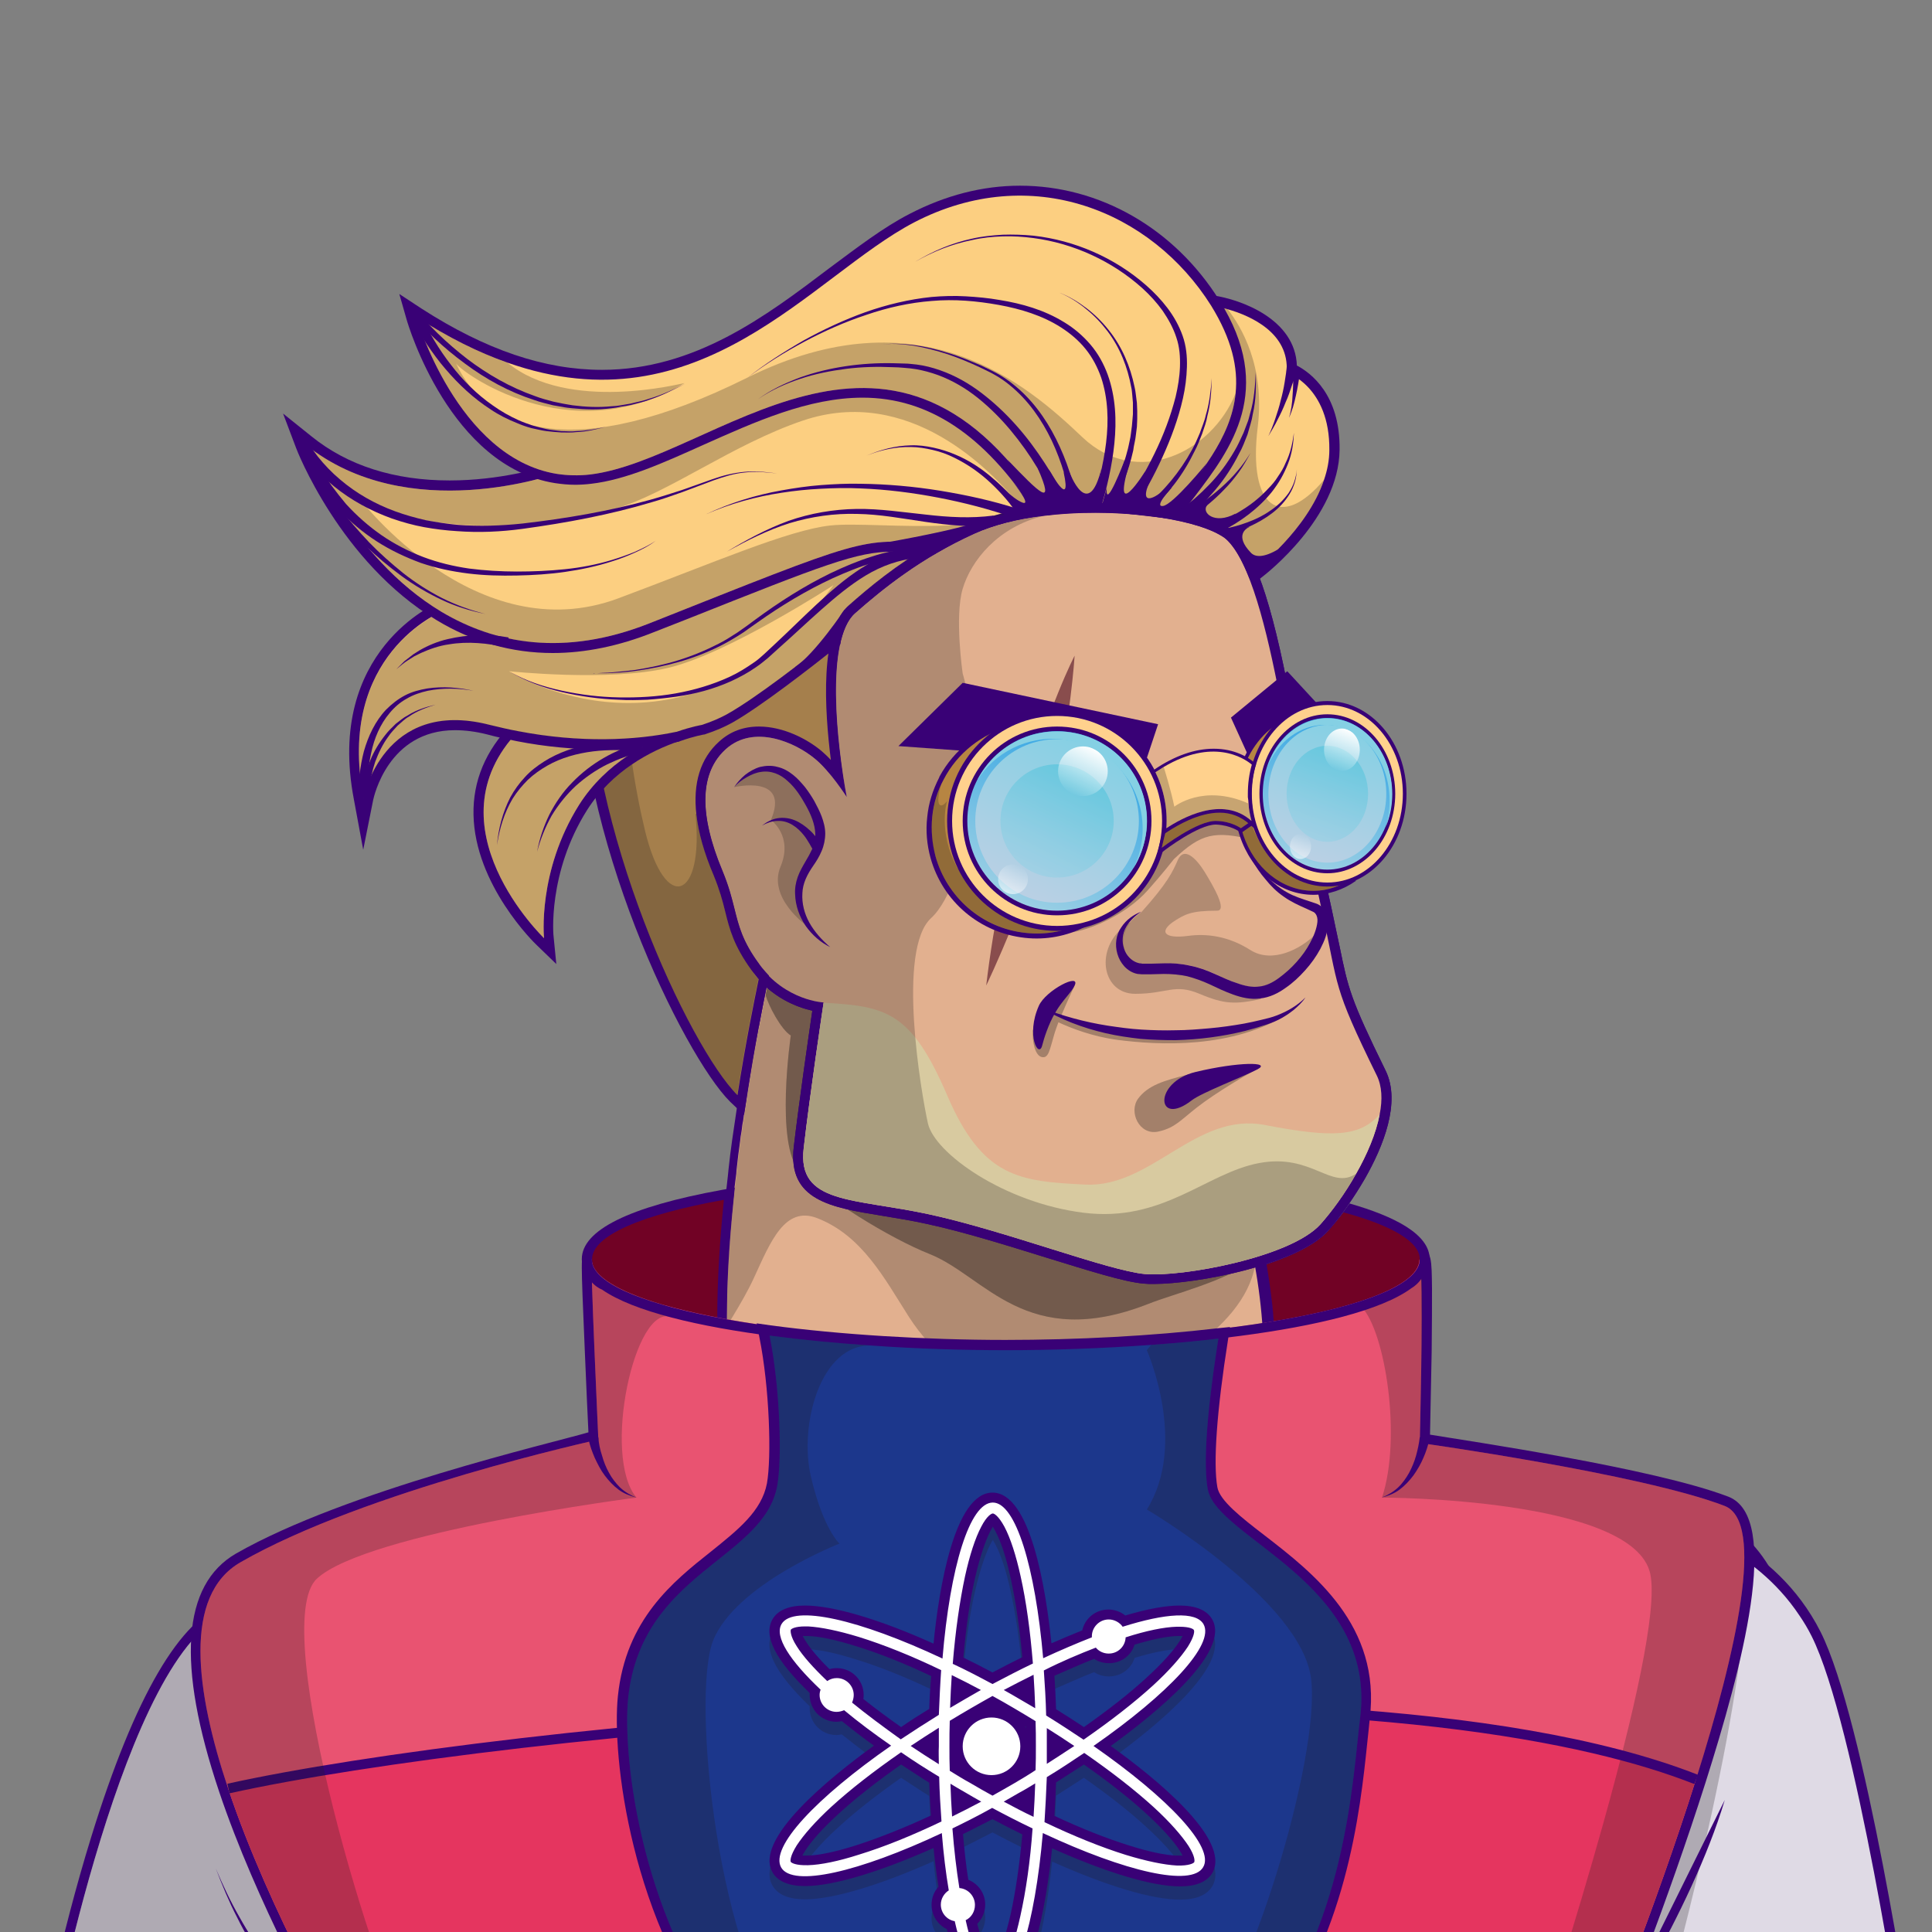 <svg width="140" height="140" viewBox="0 0 140 140" fill="none" xmlns="http://www.w3.org/2000/svg">
<rect x="0" y="0" width="140" height="140" fill="#808080" stroke="none"/>
<g clip-path="url(#clip0_221_11527)">
<g clip-path="url(#clip1_221_11527)">
<path d="M136.024 147.592C135.808 147.184 134.824 143.752 132.712 135.352L132.664 135.16C132.304 133.744 131.992 132.256 131.656 130.576C131.296 128.704 131.08 126.736 130.888 124.84C130.624 122.2 130.336 119.464 129.616 116.872C128.92 114.376 127.696 112.36 126.064 111.016C124.072 109.384 121.672 108.808 119.176 108.352C117.64 108.064 116.128 107.632 114.64 107.2C113.776 106.96 112.888 106.696 112 106.456C111.472 106.312 110.92 106.168 110.392 106.048C108.64 105.592 106.816 105.112 105.016 104.68C102.928 104.176 101.608 103.168 99.928 101.848L99.616 101.608C98.68 100.888 97.768 100.192 96.832 99.472L96.184 98.968C95.224 98.224 94.264 97.48 93.304 96.76C93.256 96.736 93.16 96.664 93.016 96.568C92.872 96.472 92.536 96.256 92.344 96.112C92.248 94.672 92.08 93.136 91.792 91.6L91.72 91.168V90.928L91.672 90.88C91.624 90.688 91.6 90.472 91.552 90.28C91.48 89.968 91.408 89.656 91.336 89.344C91.216 88.84 91.096 88.336 90.952 87.832C90.88 87.568 90.808 87.304 90.736 87.04C90.664 86.776 90.592 86.512 90.496 86.248C90.424 86.008 90.352 85.768 90.28 85.528C90.184 85.216 90.088 84.928 89.992 84.616L89.968 84.568C89.8 84.064 89.632 83.584 89.488 83.152C89.056 81.952 88.576 80.752 88.096 79.576L88.072 79.504C88.024 79.408 88 79.336 87.976 79.264C87.784 78.832 87.568 78.376 87.352 77.872C87.304 77.752 87.256 77.656 87.208 77.536C86.92 76.912 86.608 76.288 86.296 75.736C86.248 75.64 86.2 75.52 86.152 75.448C86.104 75.352 86.056 75.256 86.008 75.16C85.96 75.064 85.912 74.968 85.84 74.872C85.744 74.704 85.648 74.536 85.552 74.392C85.408 74.128 85.24 73.864 85.096 73.648C85.048 73.576 85 73.504 84.976 73.432C84.304 72.328 83.632 71.392 83.056 70.744C83.008 70.696 82.96 70.648 82.912 70.6C82.864 70.552 82.816 70.504 82.792 70.456L82.6 70.264L60.28 69.16C60.28 69.16 59.752 69.208 59.536 69.232C58.984 69.28 58.48 69.328 58.024 69.376L57.664 69.4C57.232 69.448 56.848 69.472 56.536 69.52L56.32 69.544C56.296 69.544 56.272 69.544 56.248 69.544C56.176 69.544 55.912 69.568 55.84 69.592L55.336 69.64L55.216 70.144C55.072 70.816 54.76 72.256 54.4 74.2C54.376 74.296 54.352 74.392 54.352 74.488L54.328 74.656C54.184 75.472 54.04 76.264 53.896 77.032C53.848 77.248 53.824 77.464 53.8 77.68C53.8 77.752 53.776 77.8 53.776 77.848C53.728 78.112 53.68 78.4 53.632 78.688C53.608 78.784 53.56 79.144 53.56 79.144C53.56 79.144 53.464 79.84 53.44 80.008C53.392 80.368 53.32 80.752 53.272 81.136C53.248 81.352 53.2 81.568 53.176 81.784L53.056 82.6C52.96 83.296 52.864 84.016 52.792 84.736L52.744 85.216C52.696 85.72 52.624 86.2 52.576 86.704L52.528 87.112C52.432 88.048 52.36 88.96 52.288 89.8C52.264 90.112 52.24 90.448 52.216 90.76C52.192 90.928 52.192 91.12 52.192 91.264C52.168 91.432 52.168 91.624 52.168 91.768C52.144 92.104 52.12 92.44 52.12 92.776C52.12 93.016 52.096 93.28 52.096 93.52C52.096 93.568 52.096 93.64 52.096 93.688C52.096 93.832 52.096 93.976 52.096 94.096C52.072 94.696 52.072 95.296 52.072 95.872L49.072 98.992C48.856 99.208 48.64 99.448 48.424 99.664C46.528 101.656 44.728 103.528 42.28 104.584C40.84 105.184 39.376 105.784 37.936 106.36L37.504 106.528C35.848 107.176 34.144 107.824 32.416 108.448C31.168 108.904 29.944 109.408 28.72 109.888C27.112 110.536 25.432 111.208 23.752 111.76L23.704 111.784C22.144 112.408 20.32 113.152 18.568 113.92C18.328 114.016 18.088 114.136 17.848 114.232C16.912 114.616 15.952 115 15.184 115.936C14.536 116.728 14.128 117.64 13.768 118.528C12.784 120.976 11.848 126.4 11.176 130.336C10.936 131.68 10.744 132.832 10.576 133.672C10.288 135.136 9.976 136.288 9.664 137.416C9.304 138.784 8.944 140.08 8.632 141.856C8.608 142.024 8.536 142.432 8.464 143.032C8.296 144.304 7.864 147.256 7.72 147.664C7.744 147.592 7.72 147.76 7.696 147.976H136.144C136.048 147.76 135.976 147.544 136.024 147.592Z" fill="#390176"/>
<path d="M135.448 148H8.296C8.488 148 9.184 142.624 9.28 142C9.304 141.784 9.352 141.592 9.376 141.4C9.4 141.304 9.424 141.208 9.424 141.112C9.448 141.016 9.472 140.92 9.472 140.848C9.496 140.752 9.496 140.656 9.52 140.584C9.544 140.44 9.568 140.32 9.616 140.176C9.712 139.792 9.784 139.432 9.88 139.072C9.904 139 9.928 138.904 9.928 138.832C10.12 138.112 10.312 137.392 10.504 136.672C10.528 136.528 10.576 136.408 10.6 136.288C10.792 135.544 10.984 134.776 11.152 133.864C11.488 132.112 11.992 128.992 12.568 125.944C13.096 123.112 13.696 120.376 14.296 118.84C14.632 118 15.016 117.136 15.592 116.44C16.432 115.408 17.56 115.144 18.712 114.64C20.392 113.872 22.12 113.2 23.824 112.504C26.752 111.52 29.584 110.248 32.488 109.192C34.336 108.52 36.184 107.824 38.032 107.08C39.496 106.504 40.96 105.904 42.4 105.304C45.304 104.08 47.296 101.776 49.432 99.568C50.512 98.464 51.568 97.36 52.648 96.232C52.648 95.56 52.648 94.888 52.672 94.192C52.672 94.048 52.672 93.904 52.672 93.76C52.672 93.712 52.672 93.664 52.672 93.616C52.672 93.376 52.696 93.112 52.696 92.872C52.72 92.536 52.72 92.2 52.744 91.864C52.744 91.696 52.768 91.528 52.768 91.36C52.768 91.192 52.792 91.024 52.792 90.856C52.816 90.544 52.84 90.208 52.864 89.896C52.936 89.008 53.008 88.096 53.104 87.208C53.128 87.088 53.128 86.944 53.152 86.8C53.2 86.296 53.248 85.816 53.32 85.312C53.344 85.144 53.368 84.976 53.368 84.832C53.44 84.112 53.536 83.392 53.632 82.696C53.656 82.48 53.68 82.24 53.728 82.024C53.728 81.976 53.752 81.928 53.752 81.856C53.776 81.64 53.8 81.424 53.848 81.232C53.896 80.848 53.944 80.488 54.016 80.128C54.064 79.84 54.112 79.552 54.136 79.264C54.16 79.12 54.184 78.976 54.208 78.832C54.256 78.544 54.304 78.256 54.352 77.992C54.352 77.944 54.376 77.896 54.376 77.848C54.4 77.632 54.448 77.416 54.472 77.2C54.616 76.36 54.76 75.568 54.904 74.824C54.928 74.68 54.952 74.512 55 74.368C55.36 72.448 55.648 71.032 55.816 70.312C55.888 70.312 55.936 70.288 56.008 70.288C56.08 70.288 56.152 70.264 56.224 70.264C56.224 70.264 56.248 70.264 56.272 70.264C56.32 70.264 56.368 70.24 56.44 70.24C56.776 70.216 57.184 70.168 57.64 70.12C57.76 70.096 57.88 70.096 58.024 70.072C58.48 70.024 58.984 69.976 59.512 69.928C59.728 69.904 59.968 69.88 60.208 69.88L82.192 70.984C82.24 71.032 82.264 71.056 82.312 71.104C82.36 71.152 82.384 71.2 82.432 71.224C82.984 71.824 83.608 72.712 84.28 73.792C84.328 73.864 84.352 73.912 84.4 73.984C84.544 74.224 84.688 74.488 84.832 74.728C84.928 74.872 85.024 75.04 85.096 75.208C85.144 75.304 85.192 75.4 85.264 75.496C85.312 75.592 85.36 75.688 85.408 75.76C85.456 75.856 85.504 75.952 85.552 76.048C85.84 76.624 86.152 77.2 86.44 77.848C86.488 77.944 86.536 78.064 86.584 78.16C86.8 78.616 87.016 79.072 87.208 79.552C87.256 79.648 87.304 79.744 87.328 79.84C87.808 80.968 88.288 82.144 88.72 83.368C88.888 83.824 89.056 84.304 89.2 84.784C89.296 85.096 89.392 85.408 89.488 85.72C89.56 85.96 89.632 86.2 89.704 86.44C89.776 86.704 89.848 86.968 89.92 87.232C89.992 87.496 90.064 87.76 90.136 88.024C90.256 88.528 90.4 89.008 90.496 89.512C90.568 89.824 90.64 90.112 90.688 90.424C90.736 90.64 90.784 90.832 90.808 91.048C90.832 91.096 90.832 91.168 90.856 91.24C90.88 91.384 90.904 91.528 90.928 91.672C91.216 93.256 91.408 94.84 91.504 96.4C91.528 96.592 92.584 97.216 92.728 97.336C93.688 98.08 94.648 98.824 95.608 99.544C96.76 100.432 97.912 101.32 99.064 102.184C100.936 103.624 102.376 104.8 104.728 105.376C107.056 105.928 109.384 106.552 111.712 107.152C114.136 107.776 116.488 108.592 118.936 109.048C121.264 109.48 123.616 110.008 125.488 111.568C127.168 112.96 128.224 114.976 128.8 117.064C130.024 121.456 129.952 126.232 130.816 130.696C131.128 132.256 131.464 133.792 131.824 135.304C132.184 136.216 135.136 148 135.448 148Z" fill="#E2B08F"/>
<path opacity="0.25" d="M78.784 101.584C76.816 102.304 74.752 101.656 73.312 101.2C70.264 100.216 67.6 98.128 65.872 95.44C64.096 92.656 62.488 89.536 59.2 88.264C56.872 87.376 55.84 89.968 54.64 92.584C53.752 94.528 52.216 96.688 52.672 96.232C52.672 95.56 52.672 94.888 52.696 94.192C52.696 94.048 52.696 93.904 52.696 93.76C52.696 93.712 52.696 93.664 52.696 93.616C52.696 93.376 52.72 93.112 52.72 92.872C52.744 92.536 52.744 92.2 52.768 91.864C52.768 91.696 52.792 91.528 52.792 91.36C52.792 91.192 52.816 91.024 52.816 90.856C52.84 90.544 52.864 90.208 52.888 89.896C52.96 89.008 53.032 88.096 53.128 87.208C53.152 87.088 53.152 86.944 53.176 86.8C53.224 86.296 53.272 85.816 53.344 85.312C53.368 85.144 53.392 84.976 53.392 84.832C53.464 84.112 53.56 83.392 53.656 82.696C53.68 82.48 53.704 82.24 53.752 82.024C53.752 81.976 53.776 81.928 53.776 81.856C53.8 81.64 53.824 81.424 53.872 81.232C53.92 80.848 53.968 80.488 54.04 80.128C54.088 79.84 54.136 79.552 54.16 79.264C54.184 79.12 54.208 78.976 54.232 78.832C54.28 78.544 54.328 78.256 54.376 77.992C54.376 77.944 54.4 77.896 54.4 77.848C54.424 77.632 54.472 77.416 54.496 77.2C54.64 76.36 54.784 75.568 54.928 74.824C54.952 74.68 54.976 74.512 55.024 74.368C55.384 72.448 55.672 71.032 55.84 70.312C55.912 70.312 55.96 70.288 56.032 70.288C56.104 70.288 56.176 70.264 56.248 70.264C56.248 70.264 56.272 70.264 56.296 70.264C56.344 70.264 56.392 70.24 56.464 70.24C56.8 70.216 57.208 70.168 57.664 70.12C57.784 70.096 57.904 70.096 58.048 70.072C58.504 70.024 59.008 69.976 59.536 69.928C59.752 69.904 59.992 69.88 60.232 69.88C63.424 69.616 67.72 69.352 71.704 69.352C79.432 69.352 81.616 70.384 82.216 70.984C82.264 71.032 82.288 71.056 82.336 71.104C82.384 71.152 82.408 71.2 82.456 71.224C83.008 71.824 83.632 72.712 84.304 73.792C84.352 73.864 84.376 73.912 84.424 73.984C84.568 74.224 84.712 74.488 84.856 74.728C84.952 74.872 85.048 75.04 85.12 75.208C85.168 75.304 85.216 75.4 85.288 75.496C85.336 75.592 85.384 75.688 85.432 75.76C85.48 75.856 85.528 75.952 85.576 76.048C85.864 76.624 86.176 77.2 86.464 77.848C86.512 77.944 86.56 78.064 86.608 78.16C86.824 78.616 87.04 79.072 87.232 79.552C87.28 79.648 87.328 79.744 87.352 79.84C87.832 80.968 88.312 82.144 88.744 83.368C88.912 83.824 89.08 84.304 89.224 84.784C89.32 85.096 89.416 85.408 89.512 85.72C89.584 85.96 89.656 86.2 89.728 86.44C89.8 86.704 89.872 86.968 89.944 87.232C90.016 87.496 90.088 87.76 90.16 88.024C90.28 88.528 90.424 89.008 90.52 89.512C90.592 89.824 90.664 90.112 90.712 90.424C90.76 90.64 90.808 90.832 90.832 91.048C90.856 91.096 90.856 91.168 90.88 91.24C90.904 91.384 91 91.528 90.952 91.672C90.112 96.52 83.152 100 78.784 101.584Z" fill="#231F1F"/>
<path opacity="0.25" d="M91.048 91.192C91.024 91.216 91 91.24 90.976 91.24C88.768 92.872 85.024 93.76 83.224 94.48C74.368 97.96 71.368 92.464 67.384 90.88C64.48 89.728 59.704 86.8 57.928 84.856C56.152 82.912 57.304 75.04 57.304 75.04C56.584 74.584 55.696 72.88 55.48 72.112C55.648 71.32 55.768 70.696 55.864 70.312C56.632 70.24 58.216 70.072 60.256 69.904L82.24 71.008C82.36 71.128 82.48 71.248 82.6 71.392C85.12 74.272 89.44 82.432 91.048 91.192Z" fill="#231F1F"/>
<path d="M83.608 93.04C83.344 93.04 83.104 93.04 82.888 93.016C81.448 92.896 78.832 92.056 75.784 91.12C73 90.256 69.856 89.272 67.192 88.696C66.016 88.432 64.888 88.264 63.904 88.096C60.232 87.496 57.064 86.992 57.52 83.104C57.904 79.84 58.6 75.04 58.864 73.24C57.808 73 55.888 72.328 54.424 70.312C53.152 68.56 52.864 67.36 52.528 66.088C52.336 65.32 52.144 64.504 51.688 63.448C49.816 58.96 49.96 55.696 52.12 53.752C52.912 53.032 53.896 52.672 55 52.672C56.776 52.672 58.504 53.584 59.536 54.448C59.752 54.64 59.992 54.856 60.208 55.096C59.752 51.472 59.392 45.76 61.48 43.912C63.472 42.136 66.304 39.856 70.312 38.032C71.728 37.384 73.48 36.928 75.52 36.664H75.568C76.792 36.52 78.064 36.424 79.384 36.424C83.368 36.424 87.064 37.12 88.84 38.176C90.568 39.208 91.888 42.592 93.256 49.456C93.592 51.112 93.904 52.816 94.24 54.616C94.864 57.904 95.56 61.648 96.496 65.872C96.736 66.976 96.904 67.84 97.072 68.584C97.696 71.632 97.84 72.352 100.408 77.584C101.536 79.888 100.216 83.104 98.92 85.384C98.128 86.752 97.168 88.144 96.232 89.176C93.976 91.672 86.704 93.04 83.608 93.04Z" fill="#390176"/>
<path d="M99.976 80.752C99.712 82.144 99.064 83.656 98.272 85.048C97.456 86.512 96.472 87.832 95.68 88.72C93.52 91.12 85.6 92.56 82.96 92.32C80.32 92.08 72.88 89.2 67.36 88C61.84 86.8 57.76 87.28 58.24 83.2C58.696 79.24 59.632 73 59.68 72.664V72.64C59.68 72.64 56.92 72.52 55 69.88C53.08 67.24 53.56 66.04 52.36 63.16C51.16 60.28 50.2 56.44 52.6 54.28C54.64 52.456 57.64 53.8 59.08 55C60.16 55.888 61.36 57.76 61.36 57.76C60.64 53.92 59.8 46.36 61.96 44.44C64 42.64 66.736 40.432 70.6 38.68C72.016 38.032 73.768 37.6 75.616 37.384C80.584 36.76 86.296 37.504 88.48 38.8C90.328 39.904 91.6 44.8 92.56 49.6C93.52 54.4 94.36 59.56 95.8 66.04C97.048 71.68 96.52 71.32 99.76 77.92C100.144 78.688 100.192 79.672 99.976 80.752Z" fill="#E2B08F"/>
<path d="M77.872 47.512C77.872 47.512 75.928 51.232 74.08 58C73.072 61.672 71.992 66.928 71.464 71.416C71.464 71.416 74.896 64.288 76.24 58.24C77.584 52.192 77.872 47.512 77.872 47.512Z" fill="#894D4D"/>
<path d="M99.976 80.752C99.712 82.144 99.064 83.656 98.272 85.048C97.456 86.512 96.472 87.832 95.68 88.72C93.52 91.12 85.6 92.56 82.96 92.32C80.32 92.08 72.88 89.2 67.36 88C61.84 86.8 57.76 87.28 58.24 83.2C58.696 79.24 59.632 73 59.68 72.664C64.24 72.904 66.04 73.336 68.632 79.36C71.2 85.36 73.864 85.6 78.64 85.84C83.44 86.08 86.656 80.56 91.648 81.52C96.64 82.48 98.536 82.36 99.976 80.752Z" fill="#D8CAA0"/>
<path opacity="0.25" d="M98.272 85.048C97.456 86.512 96.472 87.832 95.68 88.72C93.52 91.12 85.6 92.56 82.96 92.32C80.32 92.08 72.88 89.2 67.36 88C61.84 86.8 57.76 87.28 58.24 83.2C58.72 79.12 59.68 72.64 59.68 72.64C59.68 72.64 56.92 72.52 55 69.88C53.08 67.24 53.56 66.04 52.36 63.16C51.16 60.28 50.2 56.44 52.6 54.28C54.64 52.456 57.64 53.8 59.08 55C60.16 55.888 61.36 57.76 61.36 57.76C60.64 53.92 59.8 46.36 61.96 44.44C64 42.64 66.736 40.432 70.6 38.68C72.016 38.032 73.768 37.6 75.616 37.384C72.28 38.2 70.36 40.648 69.76 42.664C69.16 44.68 69.76 48.808 69.76 48.808C69.76 48.808 71.08 53.08 70.6 57.4C70.12 61.72 68.824 65.296 67.48 66.52C64.96 68.8 66.76 79.24 67.24 81.4C67.72 83.56 72.76 87.16 78.52 87.88C84.28 88.6 87.4 85 91.24 84.28C95.08 83.56 96.448 86.272 98.272 85.048Z" fill="#231F1F"/>
<path opacity="0.25" d="M53.2 57.04C53.2 57.04 57.28 56.08 55.864 59.416C55.864 59.416 57.496 60.568 56.56 62.8C55.624 65.032 58.384 67.024 58.384 67.024C58.384 67.024 57.184 65.56 59.152 61.672C60.64 58.72 56.8 55.6 55.6 55.6C54.64 55.6 53.2 57.04 53.2 57.04Z" fill="#231F1F"/>
<path d="M58.648 66.856C58.288 66.208 58.096 65.464 58.144 64.72C58.168 64 58.504 63.352 58.936 62.728C59.152 62.416 59.368 62.08 59.536 61.672C59.704 61.288 59.8 60.832 59.8 60.4C59.8 59.968 59.68 59.536 59.536 59.152C59.392 58.768 59.2 58.408 59.008 58.048C58.816 57.712 58.576 57.352 58.336 57.04C58.072 56.728 57.808 56.416 57.472 56.152C57.136 55.888 56.776 55.672 56.344 55.576C55.936 55.456 55.48 55.48 55.072 55.576C54.664 55.696 54.304 55.912 53.992 56.152C53.68 56.416 53.416 56.704 53.2 57.04C53.464 56.752 53.776 56.512 54.112 56.32C54.448 56.128 54.784 55.984 55.144 55.936C55.864 55.816 56.56 56.104 57.088 56.608C57.64 57.088 58.048 57.736 58.408 58.384C58.768 59.032 59.056 59.728 59.08 60.424C59.08 60.472 59.08 60.52 59.08 60.592C58.96 60.448 58.816 60.28 58.672 60.16C58.36 59.872 58 59.608 57.592 59.44C57.184 59.272 56.728 59.224 56.32 59.296C55.912 59.368 55.528 59.584 55.216 59.824C55.576 59.632 55.96 59.488 56.344 59.488C56.728 59.464 57.112 59.584 57.424 59.776C57.736 59.968 58.024 60.232 58.264 60.544C58.504 60.832 58.864 61.504 58.864 61.504C58.72 61.816 58.552 62.128 58.36 62.44C58.168 62.776 57.952 63.136 57.808 63.544C57.664 63.952 57.592 64.36 57.616 64.792C57.64 65.632 57.928 66.424 58.384 67.096C58.84 67.744 59.464 68.296 60.16 68.632C59.536 68.104 59.008 67.504 58.648 66.856Z" fill="#390176"/>
<path opacity="0.25" d="M21.04 128.8C20.152 129.472 14.68 133.408 12.64 137.68C11.464 140.104 10.72 148 10.72 148H8.296C8.488 148 9.184 142.624 9.28 142C9.304 141.784 9.352 141.592 9.376 141.4C9.4 141.304 9.424 141.208 9.424 141.112C9.448 141.016 9.472 140.92 9.472 140.848C9.496 140.752 9.496 140.656 9.52 140.584C9.544 140.44 9.568 140.32 9.616 140.176C9.712 139.792 9.784 139.432 9.88 139.072C9.904 139 9.928 138.904 9.928 138.832C10.12 138.112 10.312 137.392 10.504 136.672C10.528 136.528 10.576 136.408 10.6 136.288C10.792 135.544 10.984 134.776 11.152 133.864C11.488 132.112 11.992 128.992 12.568 125.944C12.592 127.864 11.752 132.352 13.312 131.224C16.552 128.728 22.744 127.504 21.04 128.8Z" fill="#231F1F"/>
<path opacity="0.25" d="M128.32 128.32C129.064 129.112 130.048 130.816 131.176 131.896C131.104 131.512 131.008 131.104 130.936 130.72C130.696 129.448 130.504 128.128 130.36 126.808C130.312 126.784 130.264 126.76 130.216 126.712C126.472 124.6 123.016 122.752 128.32 128.32Z" fill="#231F1F"/>
<path opacity="0.25" d="M91.048 91.192C91.024 91.216 91 91.24 90.976 91.24C88.768 92.872 85.024 93.76 83.224 94.48C74.368 97.96 71.368 92.464 67.384 90.88C64.48 89.728 59.704 86.8 57.928 84.856C56.152 82.912 57.304 75.04 57.304 75.04C56.584 74.584 55.696 72.88 55.48 72.112C55.648 71.32 55.768 70.696 55.864 70.312C56.632 70.24 58.216 70.072 60.256 69.904L82.24 71.008C82.36 71.128 82.48 71.248 82.6 71.392C85.12 74.272 89.44 82.432 91.048 91.192Z" fill="#231F1F"/>
<path d="M83.608 93.04C83.344 93.04 83.104 93.04 82.888 93.016C81.448 92.896 78.832 92.056 75.784 91.12C73 90.256 69.856 89.272 67.192 88.696C66.016 88.432 64.888 88.264 63.904 88.096C60.232 87.496 57.064 86.992 57.52 83.104C57.904 79.84 58.6 75.04 58.864 73.24C57.808 73 55.888 72.328 54.424 70.312C53.152 68.56 52.864 67.36 52.528 66.088C52.336 65.32 52.144 64.504 51.688 63.448C49.816 58.96 49.96 55.696 52.12 53.752C52.912 53.032 53.896 52.672 55 52.672C56.776 52.672 58.504 53.584 59.536 54.448C59.752 54.64 59.992 54.856 60.208 55.096C59.752 51.472 59.392 45.76 61.48 43.912C63.472 42.136 66.304 39.856 70.312 38.032C71.728 37.384 73.48 36.928 75.52 36.664H75.568C76.792 36.52 78.064 36.424 79.384 36.424C83.368 36.424 87.064 37.12 88.84 38.176C90.568 39.208 91.888 42.592 93.256 49.456C93.592 51.112 93.904 52.816 94.24 54.616C94.864 57.904 95.56 61.648 96.496 65.872C96.736 66.976 96.904 67.84 97.072 68.584C97.696 71.632 97.84 72.352 100.408 77.584C101.536 79.888 100.216 83.104 98.92 85.384C98.128 86.752 97.168 88.144 96.232 89.176C93.976 91.672 86.704 93.04 83.608 93.04Z" fill="#390176"/>
<path d="M99.976 80.752C99.712 82.144 99.064 83.656 98.272 85.048C97.456 86.512 96.472 87.832 95.68 88.72C93.52 91.12 85.6 92.56 82.96 92.32C80.32 92.08 72.88 89.2 67.36 88C61.84 86.8 57.76 87.28 58.24 83.2C58.696 79.24 59.632 73 59.68 72.664V72.64C59.68 72.64 56.92 72.52 55 69.88C53.08 67.24 53.56 66.04 52.36 63.16C51.16 60.28 50.2 56.44 52.6 54.28C54.64 52.456 57.64 53.8 59.08 55C60.16 55.888 61.36 57.76 61.36 57.76C60.64 53.92 59.8 46.36 61.96 44.44C64 42.64 66.736 40.432 70.6 38.68C72.016 38.032 73.768 37.6 75.616 37.384C80.584 36.76 86.296 37.504 88.48 38.8C90.328 39.904 91.6 44.8 92.56 49.6C93.52 54.4 94.36 59.56 95.8 66.04C97.048 71.68 96.52 71.32 99.76 77.92C100.144 78.688 100.192 79.672 99.976 80.752Z" fill="#E2B08F"/>
<path d="M77.872 47.512C77.872 47.512 75.928 51.232 74.08 58C73.072 61.672 71.992 66.928 71.464 71.416C71.464 71.416 74.896 64.288 76.24 58.24C77.584 52.192 77.872 47.512 77.872 47.512Z" fill="#894D4D"/>
<path d="M99.976 80.752C99.712 82.144 99.064 83.656 98.272 85.048C97.456 86.512 96.472 87.832 95.68 88.72C93.52 91.12 85.6 92.56 82.96 92.32C80.32 92.08 72.88 89.2 67.36 88C61.84 86.8 57.76 87.28 58.24 83.2C58.696 79.24 59.632 73 59.68 72.664C64.24 72.904 66.04 73.336 68.632 79.36C71.2 85.36 73.864 85.6 78.64 85.84C83.44 86.08 86.656 80.56 91.648 81.52C96.64 82.48 98.536 82.36 99.976 80.752Z" fill="#D8CAA0"/>
<path opacity="0.25" d="M98.272 85.048C97.456 86.512 96.472 87.832 95.68 88.72C93.52 91.12 85.6 92.56 82.96 92.32C80.32 92.08 72.88 89.2 67.36 88C61.84 86.8 57.76 87.28 58.24 83.2C58.72 79.12 59.68 72.64 59.68 72.64C59.68 72.64 56.92 72.52 55 69.88C53.08 67.24 53.56 66.04 52.36 63.16C51.16 60.28 50.2 56.44 52.6 54.28C54.64 52.456 57.64 53.8 59.08 55C60.16 55.888 61.36 57.76 61.36 57.76C60.64 53.92 59.8 46.36 61.96 44.44C64 42.64 66.736 40.432 70.6 38.68C72.016 38.032 73.768 37.6 75.616 37.384C72.28 38.2 70.36 40.648 69.76 42.664C69.16 44.68 69.76 48.808 69.76 48.808C69.76 48.808 71.08 53.08 70.6 57.4C70.12 61.72 68.824 65.296 67.48 66.52C64.96 68.8 66.76 79.24 67.24 81.4C67.72 83.56 72.76 87.16 78.52 87.88C84.28 88.6 87.4 85 91.24 84.28C95.08 83.56 96.448 86.272 98.272 85.048Z" fill="#231F1F"/>
<path opacity="0.25" d="M53.2 57.04C53.2 57.04 57.28 56.08 55.864 59.416C55.864 59.416 57.496 60.568 56.56 62.8C55.624 65.032 58.384 67.024 58.384 67.024C58.384 67.024 57.184 65.56 59.152 61.672C60.64 58.72 56.8 55.6 55.6 55.6C54.64 55.6 53.2 57.04 53.2 57.04Z" fill="#231F1F"/>
<path d="M58.648 66.856C58.288 66.208 58.096 65.464 58.144 64.72C58.168 64 58.504 63.352 58.936 62.728C59.152 62.416 59.368 62.08 59.536 61.672C59.704 61.288 59.8 60.832 59.8 60.4C59.8 59.968 59.68 59.536 59.536 59.152C59.392 58.768 59.2 58.408 59.008 58.048C58.816 57.712 58.576 57.352 58.336 57.04C58.072 56.728 57.808 56.416 57.472 56.152C57.136 55.888 56.776 55.672 56.344 55.576C55.936 55.456 55.48 55.48 55.072 55.576C54.664 55.696 54.304 55.912 53.992 56.152C53.68 56.416 53.416 56.704 53.2 57.04C53.464 56.752 53.776 56.512 54.112 56.32C54.448 56.128 54.784 55.984 55.144 55.936C55.864 55.816 56.56 56.104 57.088 56.608C57.64 57.088 58.048 57.736 58.408 58.384C58.768 59.032 59.056 59.728 59.08 60.424C59.08 60.472 59.08 60.52 59.08 60.592C58.96 60.448 58.816 60.28 58.672 60.16C58.36 59.872 58 59.608 57.592 59.44C57.184 59.272 56.728 59.224 56.32 59.296C55.912 59.368 55.528 59.584 55.216 59.824C55.576 59.632 55.96 59.488 56.344 59.488C56.728 59.464 57.112 59.584 57.424 59.776C57.736 59.968 58.024 60.232 58.264 60.544C58.504 60.832 58.864 61.504 58.864 61.504C58.72 61.816 58.552 62.128 58.36 62.44C58.168 62.776 57.952 63.136 57.808 63.544C57.664 63.952 57.592 64.36 57.616 64.792C57.64 65.632 57.928 66.424 58.384 67.096C58.84 67.744 59.464 68.296 60.16 68.632C59.536 68.104 59.008 67.504 58.648 66.856Z" fill="#390176"/>
<path opacity="0.25" d="M95.248 67.768C95.175 67.984 95.079 68.176 94.96 68.368C94.695 68.872 94.359 69.328 93.975 69.76C93.591 70.192 93.159 70.576 92.704 70.912C92.248 71.224 91.767 71.464 91.263 71.512C90.76 71.584 90.231 71.464 89.68 71.272C89.127 71.08 88.6 70.84 88.047 70.576C87.472 70.312 86.871 70.096 86.248 69.976C85.624 69.832 84.975 69.808 84.352 69.832L83.439 69.856C83.296 69.856 83.151 69.856 83.007 69.856H82.791C82.719 69.856 82.671 69.856 82.624 69.832C82.192 69.76 81.76 69.424 81.543 68.944C81.424 68.704 81.376 68.44 81.376 68.176C81.376 67.912 81.424 67.624 81.543 67.36C81.784 66.856 82.216 66.424 82.719 66.088C84.591 64 84.975 63.184 85.359 62.296C85.791 61.36 86.632 62.128 87.279 63.16C87.927 64.216 88.96 65.992 88.192 65.992C86.296 65.992 85.864 66.256 85.072 66.76C83.992 67.48 84.303 68.056 86.103 67.816C87.376 67.648 88.96 67.792 90.615 68.848C92.224 69.856 94.287 68.728 95.248 67.768Z" fill="#231F1F"/>
<path opacity="0.25" d="M91.36 72.4C89.512 72.784 88.744 72.784 86.92 72.016C85.096 71.248 84.592 72.016 82.264 72.016C79.936 72.016 79.336 68.992 81.304 67.264C81.52 67.072 81.712 66.952 81.904 66.856C81.76 67.024 81.64 67.216 81.568 67.408C81.448 67.672 81.4 67.936 81.4 68.224C81.4 68.488 81.448 68.752 81.568 68.992C81.784 69.472 82.216 69.808 82.648 69.88C82.696 69.88 82.744 69.88 82.816 69.904H83.032C83.176 69.904 83.32 69.904 83.464 69.904L84.376 69.88C85 69.88 85.648 69.904 86.272 70.024C86.896 70.144 87.496 70.36 88.072 70.624C88.624 70.864 89.152 71.128 89.704 71.32C90.232 71.512 90.784 71.632 91.288 71.56C91.312 71.56 91.312 71.56 91.336 71.56L91.36 72.4Z" fill="#231F1F"/>
<path d="M90.688 62.272C91.456 63.208 92.272 64.12 93.28 64.672C93.784 64.96 94.336 65.128 94.912 65.32L95.344 65.464C95.512 65.512 95.704 65.632 95.848 65.776C95.992 65.92 96.112 66.112 96.16 66.304C96.208 66.496 96.232 66.688 96.232 66.856C96.232 67.216 96.16 67.552 96.064 67.864C95.968 68.176 95.824 68.464 95.68 68.752C95.368 69.328 95.008 69.832 94.576 70.312C94.144 70.792 93.688 71.224 93.16 71.584C92.632 71.968 92.008 72.28 91.312 72.352C90.616 72.448 89.944 72.28 89.344 72.064C88.744 71.848 88.192 71.584 87.64 71.32C87.112 71.08 86.584 70.888 86.032 70.744C85.48 70.624 84.904 70.576 84.328 70.576L83.416 70.6C83.272 70.6 83.104 70.6 82.96 70.6H82.72C82.648 70.6 82.528 70.576 82.432 70.576C82.048 70.504 81.712 70.288 81.472 70.024C81.232 69.76 81.064 69.448 80.968 69.112C80.872 68.776 80.848 68.44 80.896 68.104C80.944 67.768 81.064 67.456 81.256 67.192C81.616 66.64 82.144 66.28 82.696 66.064C82.192 66.4 81.76 66.832 81.52 67.336C81.4 67.6 81.352 67.864 81.352 68.152C81.352 68.416 81.424 68.68 81.52 68.92C81.736 69.4 82.168 69.736 82.6 69.808C82.648 69.808 82.696 69.808 82.768 69.832H82.984C83.128 69.832 83.272 69.832 83.416 69.832L84.328 69.808C84.952 69.784 85.6 69.832 86.224 69.976C86.848 70.096 87.448 70.312 88.024 70.576C88.576 70.816 89.104 71.08 89.656 71.248C90.184 71.44 90.736 71.56 91.24 71.488C91.744 71.44 92.224 71.2 92.68 70.864C93.136 70.528 93.568 70.144 93.952 69.712C94.336 69.28 94.672 68.824 94.936 68.32C95.2 67.84 95.416 67.288 95.464 66.808C95.488 66.568 95.44 66.352 95.32 66.208C95.272 66.136 95.2 66.088 95.08 66.04L94.672 65.848C94.12 65.608 93.544 65.344 93.04 64.984C92.512 64.624 92.08 64.192 91.696 63.712C91.336 63.304 91 62.8 90.688 62.272Z" fill="#390176"/>
<path opacity="0.25" d="M66.712 106.864C69.568 109.48 72.184 112.12 74.368 114.352C78.64 118.696 72.76 116.152 68.344 115.36C63.376 114.472 54.376 116.2 50.08 115.6C45.784 115 60.76 115.12 62.56 110.32C63.52 107.776 64.912 105.208 66.712 106.864Z" fill="#231F1F"/>
<path opacity="0.25" d="M30.184 148C30.64 146.32 32.8 141.04 32.08 135.52C32.08 135.52 37.456 146.56 39.928 148H30.184Z" fill="#231F1F"/>
<path d="M34.96 143.68C32.56 131.68 28.96 131.44 28.96 131.44C32.32 133.36 33.112 143.08 34.48 148H36.304C35.776 146.68 35.248 145.168 34.96 143.68Z" fill="#390176"/>
<path d="M115.816 143.68C117.064 131.68 118.96 131.44 118.96 131.44C117.208 133.36 117.28 143.08 116.56 148H115.12C115.408 146.68 115.672 145.168 115.816 143.68Z" fill="#390176"/>
<path opacity="0.25" d="M116.56 148C117.28 143.08 117.208 133.36 118.96 131.44C118.96 131.44 118.72 137.416 118.96 139.72C119.2 142.024 120.472 148 120.472 148H116.56Z" fill="#231F1F"/>
<path opacity="0.25" d="M80.2 148C83.464 147.256 84.832 141.616 84.424 133.576C84.424 133.576 84.328 129.64 85.36 132.4C86.8 136.24 87.88 146.68 89.728 148H80.2Z" fill="#231F1F"/>
<path d="M82.72 123.544C82.72 123.544 85.36 133.6 85.12 148H86.8C86.8 148 86.608 140.152 85.936 135.52C84.88 128.08 82.72 123.544 82.72 123.544Z" fill="#390176"/>
<path d="M67.432 115.168C74.896 115.552 76.84 117.544 79.12 118.72C79.12 118.72 73.552 116.344 70.024 115.96C66.448 115.576 55.744 115.576 51.52 115.768C51.52 115.768 62.56 114.904 67.432 115.168Z" fill="#390176"/>
<path opacity="0.25" d="M46 119.56C40.792 121.744 35.152 126.208 33.208 127.624C31.264 129.016 32.992 122.848 37 121.192C41.008 119.536 49.048 118.288 46 119.56Z" fill="#231F1F"/>
<path opacity="0.25" d="M107.68 118.24C104.872 117.952 108.736 119.44 112.36 121.792C114.76 123.352 116.92 126.472 117.616 126.088C117.976 125.896 118.168 122.176 115 120.472C111.808 118.792 109.528 118.408 107.68 118.24Z" fill="#231F1F"/>
<path d="M62.56 98.08C62.56 98.08 67.888 108.352 75.04 115.12C75.04 115.12 68.536 109.816 66.64 106.96C64.24 103.36 62.56 98.08 62.56 98.08Z" fill="#390176"/>
<path opacity="0.25" d="M87.736 104.776C84.88 111.28 83.68 114.64 82.24 116.32C80.8 118 81.496 119.968 82.96 118.72C84.64 117.28 83.68 117.52 85.384 113.728C86.248 111.832 87.16 109.984 87.16 109.984L87.736 104.776Z" fill="#231F1F"/>
<path d="M91.6 114.4C86.08 114.88 84.64 117.28 82.96 118.72C82.96 118.72 87.064 115.84 89.68 115.36C92.32 114.88 100.24 114.88 103.36 115.12C103.36 115.12 95.2 114.088 91.6 114.4Z" fill="#390176"/>
<path d="M87.856 103.24C87.88 106.408 85.288 113.824 84.352 115.6C87.688 111.112 88.264 105.784 87.856 103.24Z" fill="#390176"/>
<path opacity="0.2" d="M55.6 118.96C63.784 118.48 71.68 119.2 74.8 120.4C77.92 121.6 79.12 125.92 78.88 127.36C78.64 128.8 77.68 124.72 74.08 123.04C70.48 121.36 60.64 120.64 56.32 120.16C52 119.68 51.52 119.2 55.6 118.96Z" fill="white"/>
<path fill-rule="evenodd" clip-rule="evenodd" d="M138.64 147.904C138.496 146.944 135.136 124.6 131.92 118.24C128.608 111.688 121.912 110.008 121.648 109.936L121.552 109.912L16.552 116.176L16.48 116.2C13.072 117.232 9.76 122.92 6.616 133.096C4.312 140.536 2.944 147.784 2.92 147.856L2.896 148H138.64V147.904Z" fill="#390176"/>
<path fill-rule="evenodd" clip-rule="evenodd" d="M137.92 148H3.616C3.616 148 9.04 119.2 16.672 116.872L121.456 110.632C121.456 110.632 127.024 111.976 130.408 117.088C130.72 117.544 131.008 118.024 131.272 118.552C134.464 124.888 137.92 148 137.92 148Z" fill="#DFDAE5"/>
<path opacity="0.25" fill-rule="evenodd" clip-rule="evenodd" d="M126.4 117.112C125.584 127.696 120.16 147.304 119.776 148H21.976C16.264 140.608 11.296 141.784 10.696 148H3.616C3.616 148 9.04 119.2 16.672 116.872L121.456 110.632C121.456 110.632 123.016 112 126.4 117.112Z" fill="#231F1F"/>
<path d="M51.832 96.16C45.424 94.936 42.16 93.28 42.16 91.24C42.16 89.152 45.568 87.448 52.312 86.224L53.248 86.056L53.152 87.016C52.84 90.064 52.672 92.92 52.672 95.464V96.328L51.832 96.16Z" fill="#390176"/>
<path d="M52.456 86.944C52.168 89.776 51.976 92.68 51.976 95.464C46.384 94.408 42.904 92.896 42.904 91.264C42.88 89.536 46.552 88 52.456 86.944Z" fill="#710225"/>
<path d="M103.6 91.24C103.6 93.448 99.832 95.2 92.392 96.424H92.32C92.296 96.184 92.296 95.944 92.272 95.704C92.248 95.32 92.2 94.936 92.176 94.552C92.152 94.36 92.128 94.168 92.104 93.976C92.08 93.784 92.056 93.592 92.032 93.4C91.984 93.016 91.912 92.632 91.864 92.248C91.84 92.056 91.792 91.864 91.768 91.672C91.768 91.648 91.768 91.624 91.768 91.6C93.664 90.976 95.344 90.16 96.232 89.176C96.592 88.768 96.976 88.312 97.336 87.832C97.48 87.64 97.624 87.424 97.792 87.208C101.056 88.144 103.6 89.44 103.6 91.24Z" fill="#390176"/>
<path d="M102.88 91.24C102.88 93.04 98.776 94.648 92.296 95.728C92.272 95.344 92.224 94.96 92.2 94.576C92.176 94.384 92.152 94.192 92.128 94C92.104 93.808 92.08 93.616 92.056 93.424C92.008 93.04 91.936 92.656 91.888 92.272C91.864 92.08 91.816 91.888 91.792 91.696C91.792 91.672 91.792 91.648 91.792 91.624C93.688 91 95.368 90.184 96.256 89.2C96.616 88.792 97 88.336 97.36 87.856C100.816 88.792 102.88 89.968 102.88 91.24Z" fill="#710225"/>
<path d="M123.592 129.16C126.184 120.976 129.16 109.936 125.224 108.448C119.824 106.384 106.384 104.416 103.624 103.96C103.648 102.832 103.696 100.384 103.744 97.936C103.768 95.992 103.768 94.456 103.768 93.352C103.744 91.288 103.744 90.664 103 90.544L103.144 91.624L102.664 91.984C102.664 92.68 100.744 94.672 94.264 95.944C88.648 97.048 81.112 97.624 73.144 97.624C65.176 97.624 57.4 96.808 51.784 95.704C45.304 94.432 43.144 93.52 43.144 92.824L42.904 91.384L42.592 90.544L42.376 90.76C42.088 91.048 42.088 91.048 42.376 97.864C42.472 100.288 42.592 102.736 42.64 103.792C40.048 104.56 25.072 108.016 17.104 112.576C13.192 114.832 12.784 120.616 15.88 129.832C18.592 137.896 23.224 146.2 24.256 148H116.8C117.424 146.368 120.856 137.776 123.592 129.16Z" fill="#390176"/>
<path d="M122.896 128.944C119.872 138.544 115.984 148 115.984 148H25.048C25.048 148 19.576 138.712 16.528 129.592C14.176 122.56 13.24 115.6 17.44 113.2C26.464 108.016 43.36 104.32 43.36 104.32C43.36 104.32 42.76 91.24 42.88 91.24C42.88 92.464 44.8 93.592 48.064 94.552C50.104 95.128 52.648 95.656 55.6 96.064C60.472 96.736 66.448 97.144 72.856 97.144C78.544 97.144 83.848 96.832 88.384 96.304C97.048 95.272 102.856 93.4 102.856 91.264C102.904 91.264 102.952 91.648 102.976 92.248C103.12 95.32 102.88 104.56 102.88 104.56C102.88 104.56 118.888 106.792 124.96 109.12C127.936 110.248 125.824 119.68 122.896 128.944Z" fill="#E95371"/>
<path d="M122.896 128.944C119.872 138.544 115.984 148 115.984 148H25.048C25.048 148 19.576 138.712 16.528 129.592C35.104 125.488 97.432 118.912 122.896 128.944Z" fill="#E5355F"/>
<path opacity="0.25" d="M122.896 128.944C119.872 138.544 115.984 148 115.984 148H111.352C112.216 145.384 120.712 119.272 119.584 114.04C118.384 108.52 100.144 108.52 100.144 108.52C101.584 104.2 100.384 96.52 98.68 94.72L103.024 92.224C103.12 95.32 102.88 104.56 102.88 104.56C102.88 104.56 118.888 106.792 124.96 109.12C127.936 110.248 125.824 119.68 122.896 128.944Z" fill="#231F1F"/>
<path d="M16.624 129.952L16.48 129.256C26.104 127.12 46.6 124.48 67.12 123.616C84.904 122.848 109.048 123.112 123.04 128.608L122.776 129.28C115.12 126.256 99.256 122.944 67.144 124.336C46.672 125.2 26.224 127.816 16.624 129.952Z" fill="#390176"/>
<path opacity="0.25" d="M48.616 95.44C46 94.48 43.6 105.52 46.12 108.52C46.12 108.52 26.56 111.04 22.96 114.4C19.36 117.76 27.376 144.16 29.968 148H25.048C25.048 148 19.576 138.712 16.528 129.592C14.176 122.56 13.24 115.6 17.44 113.2C26.464 108.016 43.36 104.32 43.36 104.32C43.36 104.32 42.76 91.24 42.88 91.24C42.88 92.464 44.8 93.592 48.064 94.552L48.616 95.44Z" fill="#231F1F"/>
<path d="M42.16 91.24C42.4 93.04 43.624 93.448 43.624 93.448C48.208 96.64 62.632 97.84 72.88 97.84C83.272 97.84 97.912 96.592 102.304 93.328C102.304 93.328 103.36 92.776 103.6 91.12L102.88 91.264C102.88 94.504 89.44 97.144 72.88 97.144C56.32 97.144 42.88 94.504 42.88 91.264H42.16V91.24Z" fill="#390176"/>
<path d="M99.088 126.184C99.16 125.56 99.208 125.032 99.256 124.552C100.096 117.808 95.176 113.992 91.6 111.232C89.944 109.96 88.384 108.736 88.216 107.776C87.904 106.048 88.168 102.256 88.984 97.096L89.128 96.16L88.192 96.256C83.464 96.808 78.04 97.096 72.856 97.096C67.048 97.096 60.856 96.712 55.84 96.04L54.832 95.896L55.024 96.88C55.768 100.552 55.912 105.616 55.576 107.488C55.192 109.504 53.488 110.848 51.52 112.432C48.76 114.616 45.352 117.352 44.776 122.896C44.32 127.216 45.688 139.384 52.648 147.928H91.624C97.576 140.608 98.56 131.272 99.088 126.184Z" fill="#390176"/>
<path d="M98.56 124.48C98.008 128.872 97.6 139.84 90.736 148H53.608C46.456 139.576 45.088 127.288 45.52 123.04C46.48 113.92 55.312 113.032 56.32 107.68C56.68 105.76 56.536 100.6 55.768 96.784C58.144 97.096 60.64 97.336 63.16 97.504C66.52 97.744 69.88 97.84 72.88 97.84C76.12 97.84 79.792 97.72 83.416 97.456C85.072 97.336 86.704 97.192 88.288 97C87.784 100.168 87.064 105.52 87.52 107.92C88.168 111.472 99.784 114.736 98.56 124.48Z" fill="#1C378C"/>
<path opacity="0.25" d="M98.56 124.48C98.008 128.872 97.6 139.84 90.736 148H86.68C90.376 144.88 95.704 127.36 95.008 121.672C94.336 115.984 83.104 109.384 83.104 109.384C86.104 104.608 83.104 97.84 83.104 97.84L83.416 97.456C85.072 97.336 86.704 97.192 88.288 97C87.784 100.168 87.064 105.52 87.52 107.92C88.168 111.472 99.784 114.736 98.56 124.48Z" fill="#231F1F"/>
<path d="M43.36 104.152C43.384 104.584 43.48 105.04 43.624 105.472C43.744 105.904 43.912 106.336 44.128 106.72C44.344 107.128 44.632 107.488 44.944 107.8C45.28 108.112 45.688 108.352 46.12 108.52C45.664 108.4 45.208 108.232 44.824 107.944C44.44 107.656 44.104 107.296 43.816 106.912C43.528 106.528 43.312 106.096 43.096 105.64C42.904 105.184 42.736 104.752 42.64 104.248L43.36 104.152Z" fill="#390176"/>
<path d="M103.6 104.248C103.48 104.752 103.336 105.208 103.144 105.64C102.952 106.096 102.712 106.504 102.424 106.912C102.136 107.296 101.8 107.656 101.416 107.944C101.032 108.232 100.576 108.4 100.12 108.52C100.552 108.352 100.96 108.112 101.296 107.8C101.632 107.488 101.896 107.104 102.112 106.72C102.328 106.312 102.496 105.904 102.616 105.472C102.736 105.04 102.832 104.584 102.88 104.152L103.6 104.248Z" fill="#390176"/>
<path opacity="0.25" d="M51.664 118.912C50.08 123.04 52.024 142.24 57.424 148H53.608C46.456 139.576 45.088 127.288 45.52 123.04C46.48 113.92 55.312 113.032 56.32 107.68C56.68 105.76 56.536 100.6 55.768 96.784C58.144 97.096 60.64 97.336 63.16 97.504C59.44 97.36 57.88 103.288 58.768 107.032C59.656 110.8 60.832 111.856 60.832 111.856C60.832 111.856 53.272 114.808 51.664 118.912Z" fill="#231F1F"/>
<path opacity="0.25" fill-rule="evenodd" clip-rule="evenodd" d="M80.488 127.48C83.704 125.152 89.224 120.688 87.832 118.288C87.448 117.64 86.656 117.304 85.48 117.304C84.472 117.304 83.152 117.544 81.544 118.024C81.208 117.76 80.776 117.592 80.32 117.592C79.384 117.592 78.616 118.24 78.424 119.104C77.704 119.392 76.96 119.704 76.192 120.04C75.784 116.104 74.68 109.12 71.92 109.12C69.16 109.12 68.032 116.128 67.648 120.064C63.712 118.288 60.352 117.304 58.336 117.304C57.16 117.304 56.368 117.64 55.984 118.288C55.288 119.488 56.176 121.24 58.672 123.64C58.672 123.688 58.672 123.736 58.672 123.784C58.672 124.864 59.536 125.728 60.616 125.728C60.76 125.728 60.88 125.704 61 125.68C61.72 126.256 62.488 126.856 63.328 127.456C60.112 129.784 54.592 134.248 55.984 136.648C56.368 137.296 57.16 137.632 58.336 137.632C60.352 137.632 63.712 136.624 67.648 134.872C67.744 135.856 67.864 136.792 68.008 137.68C67.672 138.04 67.504 138.496 67.504 139C67.504 139.768 67.96 140.44 68.608 140.752C69.448 144.208 70.552 145.864 71.944 145.864C74.728 145.864 75.832 138.832 76.24 134.896C80.152 136.648 83.488 137.656 85.504 137.656C86.68 137.656 87.472 137.32 87.856 136.672C89.224 134.248 83.704 129.784 80.488 127.48ZM62.032 134.68C60.592 135.136 59.392 135.4 58.528 135.424C58.456 135.424 58.408 135.424 58.336 135.424C58.264 135.424 58.192 135.424 58.144 135.424C58.192 135.328 58.24 135.232 58.336 135.088C58.792 134.368 59.632 133.432 60.736 132.424C61.984 131.272 63.52 130.072 65.296 128.824C65.968 129.256 66.64 129.712 67.336 130.144C67.36 130.936 67.408 131.752 67.456 132.52C65.488 133.432 63.664 134.152 62.032 134.68ZM67.336 124.792C66.64 125.224 65.944 125.656 65.296 126.112C64.312 125.416 63.4 124.744 62.56 124.072C62.584 123.976 62.584 123.88 62.584 123.784C62.584 122.704 61.72 121.84 60.64 121.84C60.448 121.84 60.28 121.864 60.112 121.912C59.32 121.144 58.72 120.424 58.36 119.848C58.288 119.728 58.216 119.608 58.168 119.512C58.216 119.512 58.288 119.512 58.36 119.512C58.408 119.512 58.48 119.512 58.552 119.512C59.416 119.536 60.616 119.8 62.056 120.256C63.688 120.76 65.512 121.48 67.48 122.416C67.408 123.208 67.36 124 67.336 124.792ZM70.648 115.336C70.984 113.872 71.368 112.696 71.752 111.928C71.824 111.784 71.896 111.688 71.944 111.592C71.992 111.688 72.064 111.784 72.136 111.928C72.544 112.696 72.928 113.872 73.24 115.336C73.6 116.992 73.888 118.912 74.08 121.048C73.36 121.408 72.64 121.768 71.92 122.152C71.2 121.768 70.504 121.408 69.808 121.072C70 118.912 70.264 116.992 70.648 115.336ZM74.344 126.088C74.344 126.112 74.344 126.136 74.344 126.16C74.32 126.136 74.296 126.088 74.272 126.064C74.296 126.064 74.32 126.088 74.344 126.088ZM73.24 139.648C72.904 141.112 72.52 142.288 72.136 143.056C72.064 143.2 71.992 143.296 71.944 143.392C71.896 143.296 71.824 143.2 71.752 143.056C71.416 142.432 71.104 141.52 70.816 140.368C71.176 140.008 71.392 139.504 71.392 138.976C71.392 138.16 70.888 137.464 70.168 137.176C70 136.144 69.88 135.016 69.784 133.864C70.48 133.528 71.2 133.144 71.92 132.784C72.64 133.168 73.36 133.528 74.08 133.888C73.888 136.048 73.6 137.992 73.24 139.648ZM74.32 128.848C74.344 128.848 74.344 128.848 74.32 128.848C74.344 128.848 74.344 128.848 74.32 128.848C74.344 128.848 74.344 128.848 74.32 128.848ZM79.288 121.168C79.6 121.384 79.984 121.48 80.368 121.48C81.232 121.48 81.976 120.928 82.216 120.136C83.488 119.752 84.544 119.536 85.312 119.512C85.384 119.512 85.432 119.512 85.504 119.512C85.576 119.512 85.648 119.512 85.696 119.512C85.648 119.608 85.6 119.704 85.504 119.848C85.048 120.568 84.208 121.504 83.104 122.512C81.856 123.664 80.32 124.864 78.544 126.112C77.896 125.68 77.224 125.248 76.528 124.816C76.504 124 76.456 123.184 76.408 122.392C77.416 121.96 78.352 121.528 79.288 121.168ZM85.48 135.424C85.432 135.424 85.36 135.424 85.288 135.424C84.424 135.4 83.224 135.136 81.784 134.68C80.176 134.176 78.352 133.456 76.408 132.544C76.456 131.752 76.504 130.936 76.528 130.12C77.2 129.688 77.872 129.256 78.544 128.824C80.32 130.072 81.856 131.272 83.104 132.424C84.208 133.432 85.048 134.368 85.504 135.088C85.576 135.208 85.648 135.328 85.696 135.424C85.624 135.424 85.552 135.424 85.48 135.424Z" fill="#231F1F"/>
<path fill-rule="evenodd" clip-rule="evenodd" d="M80.488 126.52C83.704 124.192 89.224 119.728 87.832 117.328C87.448 116.68 86.656 116.344 85.48 116.344C84.472 116.344 83.152 116.584 81.544 117.064C81.208 116.8 80.776 116.632 80.32 116.632C79.384 116.632 78.616 117.28 78.424 118.144C77.704 118.432 76.96 118.744 76.192 119.08C75.784 115.144 74.68 108.16 71.92 108.16C69.16 108.16 68.032 115.168 67.648 119.104C63.712 117.328 60.352 116.344 58.336 116.344C57.16 116.344 56.368 116.68 55.984 117.328C55.288 118.528 56.176 120.28 58.672 122.68C58.672 122.728 58.672 122.776 58.672 122.824C58.672 123.904 59.536 124.768 60.616 124.768C60.76 124.768 60.88 124.744 61 124.72C61.72 125.296 62.488 125.896 63.328 126.496C60.112 128.824 54.592 133.288 55.984 135.688C56.368 136.336 57.16 136.672 58.336 136.672C60.352 136.672 63.712 135.664 67.648 133.912C67.744 134.896 67.864 135.832 68.008 136.72C67.672 137.08 67.504 137.536 67.504 138.04C67.504 138.808 67.96 139.48 68.608 139.792C69.448 143.248 70.552 144.904 71.944 144.904C74.728 144.904 75.832 137.872 76.24 133.936C80.152 135.688 83.488 136.696 85.504 136.696C86.68 136.696 87.472 136.36 87.856 135.712C89.224 133.288 83.704 128.824 80.488 126.52ZM62.032 133.72C60.592 134.176 59.392 134.44 58.528 134.464C58.456 134.464 58.408 134.464 58.336 134.464C58.264 134.464 58.192 134.464 58.144 134.464C58.192 134.368 58.24 134.272 58.336 134.128C58.792 133.408 59.632 132.472 60.736 131.464C61.984 130.312 63.52 129.112 65.296 127.864C65.968 128.296 66.64 128.752 67.336 129.184C67.36 129.976 67.408 130.792 67.456 131.56C65.488 132.472 63.664 133.192 62.032 133.72ZM67.336 123.832C66.64 124.264 65.944 124.696 65.296 125.152C64.312 124.456 63.4 123.784 62.56 123.112C62.584 123.016 62.584 122.92 62.584 122.824C62.584 121.744 61.72 120.88 60.64 120.88C60.448 120.88 60.28 120.904 60.112 120.952C59.32 120.184 58.72 119.464 58.36 118.888C58.288 118.768 58.216 118.648 58.168 118.552C58.216 118.552 58.288 118.552 58.36 118.552C58.408 118.552 58.48 118.552 58.552 118.552C59.416 118.576 60.616 118.84 62.056 119.296C63.688 119.8 65.512 120.52 67.48 121.456C67.408 122.248 67.36 123.04 67.336 123.832ZM70.648 114.376C70.984 112.912 71.368 111.736 71.752 110.968C71.824 110.824 71.896 110.728 71.944 110.632C71.992 110.728 72.064 110.824 72.136 110.968C72.544 111.736 72.928 112.912 73.24 114.376C73.6 116.032 73.888 117.952 74.08 120.088C73.36 120.448 72.64 120.808 71.92 121.192C71.2 120.808 70.504 120.448 69.808 120.112C70 117.952 70.264 116.032 70.648 114.376ZM74.344 125.128C74.344 125.152 74.344 125.176 74.344 125.2C74.32 125.176 74.296 125.128 74.272 125.104C74.296 125.104 74.32 125.128 74.344 125.128ZM73.24 138.688C72.904 140.152 72.52 141.328 72.136 142.096C72.064 142.24 71.992 142.336 71.944 142.432C71.896 142.336 71.824 142.24 71.752 142.096C71.416 141.472 71.104 140.56 70.816 139.408C71.176 139.048 71.392 138.544 71.392 138.016C71.392 137.2 70.888 136.504 70.168 136.216C70 135.184 69.88 134.056 69.784 132.904C70.48 132.568 71.2 132.184 71.92 131.824C72.64 132.208 73.36 132.568 74.08 132.928C73.888 135.088 73.6 137.032 73.24 138.688ZM74.32 127.888C74.344 127.888 74.344 127.888 74.32 127.888C74.344 127.888 74.344 127.888 74.32 127.888C74.344 127.888 74.344 127.888 74.32 127.888ZM79.288 120.208C79.6 120.424 79.984 120.52 80.368 120.52C81.232 120.52 81.976 119.968 82.216 119.176C83.488 118.792 84.544 118.576 85.312 118.552C85.384 118.552 85.432 118.552 85.504 118.552C85.576 118.552 85.648 118.552 85.696 118.552C85.648 118.648 85.6 118.744 85.504 118.888C85.048 119.608 84.208 120.544 83.104 121.552C81.856 122.704 80.32 123.904 78.544 125.152C77.896 124.72 77.224 124.288 76.528 123.856C76.504 123.04 76.456 122.224 76.408 121.432C77.416 121 78.352 120.568 79.288 120.208ZM85.48 134.464C85.432 134.464 85.36 134.464 85.288 134.464C84.424 134.44 83.224 134.176 81.784 133.72C80.176 133.216 78.352 132.496 76.408 131.584C76.456 130.792 76.504 129.976 76.528 129.16C77.2 128.728 77.872 128.296 78.544 127.864C80.32 129.112 81.856 130.312 83.104 131.464C84.208 132.472 85.048 133.408 85.504 134.128C85.576 134.248 85.648 134.368 85.696 134.464C85.624 134.464 85.552 134.464 85.48 134.464Z" fill="#390176"/>
<path fill-rule="evenodd" clip-rule="evenodd" d="M79.24 126.52C84.688 122.728 88.048 119.152 87.208 117.688C86.656 116.752 84.472 116.896 81.352 117.88C81.136 117.568 80.752 117.352 80.344 117.352C79.672 117.352 79.12 117.904 79.12 118.576C79.12 118.6 79.12 118.624 79.12 118.648C78.016 119.08 76.84 119.584 75.592 120.16C75.016 113.56 73.6 108.88 71.944 108.88C70.264 108.88 68.848 113.56 68.296 120.184C62.272 117.352 57.472 116.248 56.632 117.688C56.104 118.6 57.232 120.328 59.464 122.44C59.416 122.56 59.392 122.704 59.392 122.824C59.392 123.496 59.944 124.048 60.616 124.048C60.808 124.048 61 124 61.168 123.928C62.176 124.768 63.328 125.632 64.576 126.496C59.128 130.288 55.768 133.864 56.608 135.328C57.448 136.768 62.224 135.664 68.248 132.832C68.368 134.32 68.536 135.712 68.752 136.984C68.416 137.2 68.176 137.584 68.176 138.016C68.176 138.616 68.608 139.12 69.184 139.216C69.88 142.288 70.84 144.16 71.896 144.16C73.576 144.16 74.992 139.456 75.568 132.832C81.568 135.64 86.344 136.744 87.184 135.304C88.048 133.888 84.688 130.312 79.24 126.52ZM79.408 119.392C79.624 119.656 79.96 119.824 80.344 119.824C81.016 119.824 81.544 119.296 81.568 118.648C83.056 118.168 84.352 117.904 85.264 117.88C85.336 117.88 85.408 117.88 85.48 117.88C86.224 117.88 86.488 118.048 86.512 118.12C86.56 118.192 86.56 118.552 86.08 119.32C85.576 120.088 84.712 121.072 83.56 122.128C82.192 123.376 80.464 124.72 78.52 126.064C77.656 125.488 76.744 124.888 75.808 124.312C75.784 123.184 75.712 122.08 75.64 121.048C76.96 120.376 78.232 119.848 79.408 119.392ZM73.48 129.232C72.952 129.544 72.424 129.832 71.92 130.12C71.392 129.832 70.888 129.544 70.36 129.232C69.832 128.944 69.328 128.632 68.824 128.32C68.8 127.72 68.8 127.144 68.8 126.544C68.8 125.92 68.8 125.32 68.824 124.696C69.328 124.384 69.832 124.096 70.36 123.784C70.888 123.472 71.416 123.184 71.92 122.896C72.448 123.184 72.952 123.472 73.48 123.784C74.008 124.096 74.536 124.408 75.04 124.72C75.064 125.32 75.064 125.92 75.064 126.52C75.064 127.12 75.064 127.696 75.04 128.272C74.536 128.608 74.008 128.92 73.48 129.232ZM75.016 129.232C74.992 130.048 74.944 130.864 74.896 131.656C74.176 131.32 73.456 130.936 72.736 130.552C73.12 130.336 73.48 130.12 73.864 129.904C74.272 129.688 74.656 129.448 75.016 129.232ZM71.104 130.552C70.384 130.936 69.688 131.296 68.992 131.632C68.944 130.864 68.896 130.072 68.872 129.256C69.232 129.472 69.592 129.688 69.976 129.904C70.336 130.12 70.72 130.336 71.104 130.552ZM68.032 127.84C67.336 127.408 66.64 126.952 65.992 126.52C66.64 126.088 67.336 125.632 68.032 125.2C68.032 125.632 68.032 126.088 68.032 126.544C68.008 126.976 68.032 127.408 68.032 127.84ZM68.848 123.76C68.872 122.944 68.92 122.152 68.968 121.384C69.664 121.72 70.36 122.08 71.08 122.464C70.696 122.68 70.336 122.896 69.952 123.112C69.592 123.328 69.208 123.544 68.848 123.76ZM72.736 122.464C73.456 122.08 74.176 121.72 74.896 121.36C74.944 122.152 74.992 122.944 75.016 123.784C74.632 123.568 74.248 123.328 73.864 123.112C73.504 122.896 73.12 122.68 72.736 122.464ZM75.856 125.224C76.552 125.656 77.2 126.088 77.848 126.52C77.2 126.952 76.528 127.384 75.856 127.816C75.856 127.408 75.856 126.976 75.856 126.544C75.856 126.088 75.856 125.656 75.856 125.224ZM69.928 114.232C70.264 112.696 70.672 111.448 71.104 110.632C71.512 109.84 71.848 109.672 71.944 109.672C72.04 109.672 72.352 109.84 72.784 110.632C73.216 111.448 73.624 112.696 73.96 114.232C74.368 116.056 74.656 118.192 74.848 120.544C73.888 121 72.928 121.504 71.92 122.032C70.936 121.504 69.976 121 69.04 120.568C69.232 118.192 69.544 116.032 69.928 114.232ZM61.744 123.376C61.816 123.208 61.864 123.016 61.864 122.824C61.864 122.152 61.312 121.6 60.64 121.6C60.376 121.6 60.16 121.672 59.944 121.816C58.936 120.856 58.168 119.992 57.736 119.296C57.256 118.552 57.28 118.168 57.304 118.096C57.352 118.024 57.616 117.856 58.336 117.856C58.408 117.856 58.48 117.856 58.552 117.856C59.464 117.904 60.76 118.168 62.248 118.624C64.024 119.176 66.064 119.992 68.2 121.024C68.128 122.056 68.08 123.136 68.032 124.264C67.072 124.864 66.136 125.464 65.272 126.04C64 125.128 62.8 124.24 61.744 123.376ZM62.248 134.392C60.76 134.872 59.464 135.136 58.552 135.16C57.664 135.184 57.352 134.992 57.304 134.92C57.256 134.848 57.256 134.488 57.736 133.72C58.24 132.952 59.104 131.968 60.256 130.912C61.624 129.664 63.352 128.32 65.296 126.976C66.16 127.576 67.096 128.176 68.056 128.752C68.08 129.856 68.152 130.936 68.224 131.992C66.064 133.024 64.048 133.84 62.248 134.392ZM73.936 138.856C73.6 140.392 73.192 141.64 72.76 142.456C72.352 143.248 72.016 143.416 71.92 143.416C71.824 143.416 71.512 143.248 71.08 142.456C70.672 141.688 70.288 140.56 69.976 139.144C70.384 138.952 70.648 138.52 70.648 138.04C70.648 137.392 70.144 136.864 69.52 136.816C69.304 135.472 69.136 134.032 69.016 132.496C69.952 132.04 70.912 131.56 71.896 131.008C72.88 131.536 73.864 132.04 74.824 132.496C74.656 134.872 74.344 137.032 73.936 138.856ZM86.536 134.944C86.488 135.016 86.176 135.208 85.288 135.184C84.376 135.136 83.08 134.872 81.592 134.416C79.816 133.864 77.8 133.048 75.688 132.04C75.76 130.984 75.808 129.904 75.856 128.776C76.816 128.2 77.704 127.6 78.568 127.024C80.512 128.368 82.24 129.712 83.608 130.96C84.76 132.016 85.624 133 86.128 133.768C86.584 134.488 86.584 134.848 86.536 134.944Z" fill="white"/>
<path d="M71.848 128.632C73.001 128.632 73.936 127.697 73.936 126.544C73.936 125.391 73.001 124.456 71.848 124.456C70.695 124.456 69.76 125.391 69.76 126.544C69.76 127.697 70.695 128.632 71.848 128.632Z" fill="white"/>
<path d="M24.352 148.288C23.32 147.424 22.432 146.464 21.568 145.48C20.704 144.496 19.912 143.44 19.192 142.36C18.472 141.28 17.776 140.152 17.2 138.976C16.6 137.824 16.096 136.6 15.64 135.4C16.144 136.6 16.696 137.776 17.344 138.904C17.968 140.032 18.688 141.112 19.456 142.144C20.224 143.176 21.064 144.184 21.952 145.12C22.84 146.056 23.776 146.944 24.784 147.736L24.352 148.288Z" fill="#390176"/>
<path fill-rule="evenodd" clip-rule="evenodd" d="M116.152 148.264C116.152 148.264 122.512 138.688 124.984 130.432L116.152 148.264Z" fill="#390176"/>
<path d="M91.864 92.248C91.936 92.632 91.984 93.016 92.032 93.4C91.984 93.04 91.936 92.632 91.864 92.248Z" fill="#390176"/>
<path d="M92.296 95.728C92.272 95.344 92.224 94.96 92.2 94.576C92.224 94.96 92.248 95.344 92.296 95.728Z" fill="#390176"/>
<path d="M52.912 79.84C49.504 76.456 41.656 60.304 41.968 47.488C42.256 35.584 50.128 27.64 63.52 25.72C65.104 25.504 66.664 25.384 68.176 25.384C77.824 25.384 85.792 30.04 89.488 37.864L90.496 40.024L88.456 38.8C86.824 37.816 83.152 37.144 79.36 37.144C78.064 37.144 76.816 37.216 75.64 37.36H75.568C73.624 37.6 71.944 38.056 70.576 38.656C66.664 40.432 63.904 42.664 61.936 44.416C60.568 45.64 60.184 49.48 60.904 54.976L61.192 57.184L59.68 55.552C59.44 55.288 59.248 55.12 59.08 54.976C58.144 54.184 56.584 53.344 55 53.344C54.064 53.344 53.248 53.656 52.6 54.232C50.704 55.936 50.608 58.936 52.36 63.112C52.816 64.216 53.032 65.08 53.224 65.848C53.536 67.096 53.8 68.2 55 69.832C55.144 70.048 55.312 70.24 55.48 70.432L55.72 70.696L55.648 71.056C55.336 72.568 54.712 75.664 54.136 79.408L53.92 80.8L52.912 79.84Z" fill="#390176"/>
<path d="M88.84 38.152C87.064 37.096 83.344 36.4 79.384 36.4C78.064 36.4 76.768 36.472 75.568 36.64H75.52C73.48 36.904 71.728 37.36 70.312 38.008C66.304 39.832 63.496 42.112 61.48 43.888C59.392 45.736 59.752 51.448 60.208 55.072C59.992 54.832 59.752 54.616 59.536 54.424C58.504 53.56 56.776 52.648 55 52.648C53.872 52.648 52.912 53.008 52.12 53.728C50.752 54.952 50.2 56.752 50.464 59.032C50.608 60.328 51.016 61.792 51.712 63.424C52.144 64.48 52.36 65.272 52.552 66.064C52.864 67.336 53.176 68.536 54.448 70.288C54.616 70.528 54.808 70.744 54.976 70.96C54.64 72.592 54.016 75.64 53.44 79.36C49.96 75.904 42.4 59.752 42.712 47.536C42.856 41.488 45.016 36.688 48.64 33.16C52.312 29.584 57.52 27.328 63.664 26.44C75.856 24.688 85 30.04 88.84 38.152Z" fill="#A57F4C"/>
<path opacity="0.25" d="M54.952 70.936C54.616 72.568 53.992 75.616 53.416 79.336C49.936 75.88 42.376 59.728 42.688 47.512C42.832 41.464 44.992 36.664 48.616 33.136C43.552 41.632 45.28 54.16 46.744 60.208C48.208 66.256 51.04 65.2 50.392 58.96L50.464 59.008C50.608 60.304 51.016 61.768 51.712 63.4C52.144 64.456 52.36 65.248 52.552 66.04C52.864 67.312 53.176 68.512 54.448 70.264C54.592 70.528 54.76 70.744 54.952 70.936Z" fill="#231F1F"/>
<path d="M90.376 41.512C89.776 40.096 89.152 39.16 88.48 38.776C87.688 38.296 86.416 37.888 84.88 37.6L84.28 37.48V36.64L84.424 36.448C84.76 35.992 85.096 35.512 85.456 35.08C88.024 31.672 90.712 28.168 87.16 22.504L86.344 21.184L87.88 21.4C89.992 21.712 93.856 23.152 93.976 26.488C94.984 27.016 97.12 28.6 97.072 32.584C97.024 37.504 91.72 41.608 91.504 41.776L90.76 42.352L90.376 41.512Z" fill="#390176"/>
<path d="M96.329 32.608C96.329 33.352 96.184 34.072 95.945 34.768C94.721 38.416 91.025 41.224 91.025 41.224C90.353 39.616 89.632 38.632 88.841 38.152C87.953 37.624 86.609 37.192 85.001 36.88C87.76 33.04 92.056 29.032 87.76 22.144C87.76 22.144 88.264 22.216 88.96 22.408C90.641 22.888 93.448 24.136 93.233 26.968C93.233 26.992 96.376 28 96.329 32.608Z" fill="#FCCF81"/>
<path opacity="0.25" d="M95.945 34.768C94.721 38.416 91.025 41.224 91.025 41.224C90.353 39.616 89.632 38.632 88.841 38.152C87.953 37.624 86.609 37.192 85.001 36.88C87.76 33.04 92.056 29.032 87.76 22.144C87.76 22.144 88.264 22.216 88.96 22.408C89.921 23.632 91.672 26.512 91.144 30.904C90.4 36.88 92.849 38.44 95.945 34.768Z" fill="#231F1F"/>
<path d="M38.92 68.512C38.728 68.344 34.408 64.12 34.312 59.032C34.264 56.608 35.176 54.4 37.048 52.48L37.312 52.192L37.696 52.264C39.664 52.648 41.656 52.84 43.576 52.84C45.424 52.84 47.248 52.648 48.832 52.312L49.216 53.704C47.152 54.4 44.344 55.864 42.544 58.696C39.664 63.256 40.096 67.864 40.12 67.912L40.312 69.856L38.92 68.512Z" fill="#390176"/>
<path d="M49.024 53.032C47.032 53.704 43.936 55.216 41.968 58.312C38.92 63.16 39.424 67.984 39.424 67.984C39.424 67.984 30.952 59.848 37.576 52.96C42.064 53.848 46.072 53.656 49.024 53.032Z" fill="#FCCF81"/>
<path opacity="0.25" d="M49.024 53.032C47.032 53.704 43.936 55.216 41.968 58.312C38.92 63.16 39.424 67.984 39.424 67.984C39.424 67.984 30.952 59.848 37.576 52.96C42.064 53.848 46.072 53.656 49.024 53.032Z" fill="#231F1F"/>
<path d="M25.648 57.952C23.56 47.104 31.672 43.696 31.744 43.672L32.08 43.528L32.392 43.72C34.792 45.16 37.36 45.88 40.048 45.88C42.208 45.88 44.488 45.424 46.816 44.488L49.264 43.528C59.416 39.496 61.84 38.536 64.744 38.536C65.584 38.536 66.448 38.608 67.576 38.728L69.784 38.968L67.864 40.072C65.272 41.584 63.352 43.192 61.96 44.416C61.504 44.8 61.168 45.496 60.928 46.456L60.88 46.696L60.688 46.84C58.72 48.4 55.12 51.208 53.032 52.384C52.504 52.672 51.856 52.96 51.112 53.2L51.064 53.224H51.016C51.016 53.224 50.296 53.344 49.288 53.704L49.168 53.752H49.12C47.416 54.112 45.568 54.304 43.6 54.304C41.584 54.304 39.496 54.112 37.432 53.704C36.736 53.56 36.016 53.416 35.32 53.224C34.48 53.008 33.688 52.912 32.968 52.912C28.12 52.912 27.088 57.76 27.04 57.976L26.32 61.576L25.648 57.952Z" fill="#390176"/>
<path d="M67.504 39.448C64.936 40.936 62.992 42.544 61.48 43.888C60.88 44.416 60.496 45.256 60.232 46.288C58.528 47.656 54.784 50.584 52.672 51.76C52.192 52.024 51.592 52.288 50.872 52.528C50.872 52.528 50.128 52.648 49.024 53.032C49.024 53.032 49.024 53.032 49 53.032C46.048 53.656 42.04 53.848 37.552 52.984C36.88 52.864 36.184 52.696 35.488 52.528C27.76 50.536 26.344 57.808 26.344 57.808C24.328 47.416 32.008 44.32 32.008 44.32C35.848 46.624 40.816 47.608 47.08 45.136C62.512 39.04 62.44 38.92 67.504 39.448Z" fill="#FCCF81"/>
<path opacity="0.25" d="M47.08 45.16C40.84 47.632 35.848 46.624 32.008 44.344C32.008 44.344 24.328 47.44 26.344 57.832C26.344 57.832 27.76 50.56 35.488 52.552C36.184 52.744 36.88 52.888 37.552 53.008C42.04 53.872 46.048 53.68 49 53.056C49 53.056 49 53.056 49.024 53.056C50.128 52.672 50.872 52.552 50.872 52.552C51.568 52.312 52.168 52.048 52.672 51.784C54.784 50.608 58.528 47.68 60.232 46.312C60.472 45.28 60.88 44.44 61.48 43.912C62.968 42.568 64.936 40.96 67.504 39.472C62.44 38.92 62.512 39.04 47.08 45.16ZM36.88 48.64C36.88 48.64 44.08 49.408 48.4 48.4C52.72 47.392 60.4 42.4 60.4 42.4C49.84 56.8 36.88 48.64 36.88 48.64Z" fill="#231F1F"/>
<path d="M40.048 47.32C37.096 47.32 34.264 46.528 31.648 44.944C24.64 40.744 21.472 32.536 21.448 32.44L20.512 29.968L22.576 31.624C25.192 33.736 28.576 34.816 32.584 34.816C36.232 34.816 39.232 33.904 39.952 33.688L40.096 33.544L40.48 33.592C40.864 33.664 41.296 33.688 41.704 33.688C42.016 33.688 42.352 33.664 42.688 33.64C44.992 33.376 47.608 32.176 50.368 30.928C54.064 29.248 58.288 27.376 62.512 27.376C67.792 27.376 72.232 30.28 76.12 36.256L76.744 37.216L75.616 37.36C73.648 37.6 71.968 38.056 70.6 38.656C69.664 39.088 68.776 39.544 67.864 40.072L67.696 40.168H67.456H67.408C66.328 40.048 65.488 39.976 64.72 39.976C62.08 39.976 59.728 40.912 49.768 44.872L47.32 45.832C44.848 46.816 42.4 47.32 40.048 47.32Z" fill="#390176"/>
<path d="M75.52 36.64C73.48 36.904 71.728 37.36 70.312 38.008C69.304 38.464 68.368 38.944 67.504 39.448C62.44 38.92 62.512 39.04 47.08 45.16C40.84 47.632 35.848 46.624 32.008 44.344C25.312 40.336 22.168 32.368 22.12 32.2C29.56 38.2 40.336 34.312 40.336 34.312C41.104 34.432 41.896 34.456 42.76 34.36C51.736 33.28 64.36 19.48 75.52 36.64Z" fill="#FCCF81"/>
<path opacity="0.25" d="M42.76 34.36C41.92 34.456 41.104 34.432 40.336 34.312C40.336 34.312 29.56 38.2 22.12 32.2C22.192 32.368 25.312 40.312 32.008 44.344C35.848 46.648 40.816 47.632 47.08 45.16C62.512 39.04 62.44 38.92 67.504 39.448C68.368 38.944 69.304 38.464 70.312 38.008C71.728 37.36 73.48 36.904 75.52 36.64C64.36 19.48 51.736 33.28 42.76 34.36ZM60.16 38.08C57.112 38.416 51.736 40.768 44.8 43.36C34.48 47.2 26.08 36.16 26.08 36.16C26.08 36.16 29.2 38.32 36.88 38.08C38.488 38.032 40.48 38.08 44.56 36.88C48.448 35.728 53.08 32.2 58.192 30.472C65.824 27.904 71.824 33.976 74.08 36.88C74.08 36.88 70.984 37.96 68.56 38.08C65.416 38.224 61.888 37.888 60.16 38.08Z" fill="#231F1F"/>
<path d="M84.856 37.6C83.2 37.288 81.304 37.12 79.384 37.12C78.088 37.12 76.84 37.192 75.664 37.336L75.16 37.384L74.92 37.024C71.32 31.504 67.264 28.816 62.512 28.816C58.576 28.816 54.712 30.568 50.944 32.248C48.064 33.544 45.352 34.768 42.832 35.056C42.448 35.104 42.04 35.128 41.68 35.128C41.176 35.128 40.696 35.08 40.216 35.008C32.632 33.808 29.584 23.584 29.464 23.152L28.936 21.304L30.544 22.36C35.2 25.36 39.472 26.8 43.624 26.8C50.344 26.8 55.504 22.912 60.064 19.456C62.104 17.944 64 16.48 65.92 15.496C68.512 14.152 71.2 13.456 73.912 13.456C79.696 13.456 85.096 16.552 88.36 21.76C92.44 28.24 89.2 32.536 86.584 35.968C86.224 36.424 85.888 36.88 85.576 37.312L85.312 37.696L84.856 37.6Z" fill="#390176"/>
<path d="M89.536 28.504C89.2 31.864 86.776 34.408 85 36.904C83.344 36.592 81.4 36.424 79.384 36.424C78.064 36.424 76.768 36.496 75.568 36.664H75.52C64.36 19.504 51.736 33.304 42.76 34.384C41.92 34.48 41.104 34.456 40.336 34.336C33.136 33.16 30.16 22.96 30.16 22.96C32.512 24.472 34.696 25.552 36.76 26.272C50.776 31.24 58.84 19.984 66.232 16.12C74.728 11.704 83.44 15.28 87.76 22.144C89.272 24.592 89.728 26.656 89.536 28.504Z" fill="#FCCF81"/>
<path opacity="0.25" d="M89.536 28.504C89.2 31.864 86.776 34.408 85 36.904C83.344 36.592 81.4 36.424 79.384 36.424C78.064 36.424 76.768 36.496 75.568 36.664H75.52C64.36 19.504 51.736 33.304 42.76 34.384C41.92 34.48 41.104 34.456 40.336 34.336C33.136 33.16 30.16 22.96 30.16 22.96C32.512 24.472 34.696 25.552 36.76 26.272C41.2 29.92 49.36 27.784 49.6 27.76C41.2 32.8 33.28 26.848 33.04 26.32C35.32 31.24 41.584 33.616 54.136 27.376C66.712 21.112 74.44 27.88 78.448 31.696C82.36 35.392 87.784 32.848 89.536 28.504Z" fill="#231F1F"/>
<path d="M81.448 36.688C82.264 35.488 83.008 34.192 83.656 32.872C84.304 31.552 84.832 30.16 85.192 28.744C85.36 28.024 85.48 27.304 85.504 26.584C85.528 25.864 85.48 25.144 85.24 24.448C85.024 23.776 84.664 23.128 84.256 22.528C83.824 21.928 83.344 21.4 82.792 20.896C80.608 18.928 77.8 17.632 74.872 17.248C74.128 17.152 73.408 17.104 72.664 17.128C71.92 17.152 71.176 17.224 70.456 17.392C68.992 17.68 67.6 18.232 66.304 18.976C67.576 18.208 68.968 17.608 70.432 17.296C71.152 17.128 71.896 17.056 72.664 17.008C73.408 16.984 74.152 17.008 74.896 17.08C77.872 17.416 80.752 18.664 83.032 20.656C83.608 21.16 84.136 21.712 84.592 22.312C85.048 22.912 85.432 23.584 85.696 24.328C85.96 25.072 86.032 25.84 86.008 26.608C85.984 27.376 85.888 28.12 85.72 28.864C85.384 30.352 84.856 31.768 84.232 33.136C83.608 34.504 82.888 35.824 82.048 37.096L81.448 36.688Z" fill="#390176"/>
<path d="M79.048 36.784C79.552 35.248 79.96 33.664 80.152 32.08C80.344 30.496 80.296 28.864 79.792 27.352C79.528 26.608 79.168 25.912 78.664 25.288C78.16 24.664 77.56 24.16 76.888 23.728C75.544 22.864 73.96 22.384 72.376 22.096C70.768 21.808 69.16 21.664 67.528 21.808C65.92 21.928 64.312 22.288 62.776 22.816C61.24 23.32 59.728 23.992 58.288 24.76C56.848 25.528 55.456 26.392 54.16 27.376C55.432 26.368 56.824 25.48 58.24 24.664C59.68 23.872 61.168 23.176 62.704 22.624C64.264 22.072 65.872 21.688 67.504 21.52C68.32 21.448 69.16 21.424 69.976 21.472C70.792 21.52 71.608 21.592 72.424 21.736C74.056 22 75.664 22.456 77.104 23.344C77.824 23.776 78.472 24.328 79.024 24.976C79.576 25.624 79.984 26.368 80.272 27.16C80.848 28.768 80.92 30.472 80.752 32.128C80.584 33.784 80.2 35.416 79.72 36.976L79.048 36.784Z" fill="#390176"/>
<path d="M76.744 36.88C76.312 35.872 75.76 34.864 75.184 33.928C74.608 32.968 73.96 32.056 73.24 31.192C72.52 30.328 71.728 29.536 70.864 28.84C70 28.144 69.016 27.568 67.984 27.184C67.456 26.992 66.928 26.848 66.376 26.752C66.112 26.704 65.824 26.68 65.536 26.656C65.248 26.632 64.984 26.608 64.696 26.608C63.568 26.56 62.44 26.584 61.312 26.728C60.184 26.872 59.08 27.088 58 27.448C56.92 27.808 55.888 28.264 54.952 28.912C55.864 28.24 56.896 27.76 57.976 27.352C59.056 26.968 60.16 26.704 61.288 26.536C62.416 26.368 63.568 26.296 64.696 26.32C64.984 26.32 65.272 26.344 65.56 26.344C65.848 26.344 66.136 26.392 66.424 26.416C67 26.488 67.552 26.632 68.104 26.824C69.208 27.208 70.216 27.784 71.128 28.48C72.04 29.176 72.88 29.968 73.648 30.832C74.416 31.696 75.088 32.608 75.712 33.568C76.336 34.528 76.912 35.512 77.392 36.592L76.744 36.88Z" fill="#390176"/>
<path d="M77.656 36.76C77.416 35.104 76.936 33.472 76.216 31.936C75.496 30.424 74.512 29.008 73.192 27.928C73.024 27.784 72.856 27.664 72.688 27.544C72.52 27.424 72.328 27.304 72.16 27.208C71.8 26.992 71.416 26.824 71.032 26.632C70.264 26.272 69.472 25.936 68.68 25.672C67.864 25.408 67.048 25.192 66.208 25.048C65.368 24.928 64.504 24.856 63.664 25C64.504 24.856 65.368 24.904 66.208 25C67.048 25.12 67.888 25.312 68.704 25.576C69.52 25.816 70.312 26.152 71.104 26.488C71.488 26.68 71.872 26.848 72.256 27.064C72.448 27.16 72.616 27.28 72.808 27.4C72.976 27.52 73.168 27.64 73.336 27.784C74.704 28.84 75.76 30.28 76.528 31.816C76.912 32.584 77.248 33.4 77.512 34.216C77.776 35.032 77.992 35.872 78.136 36.736L77.656 36.76Z" fill="#390176"/>
<path d="M80.032 36.592C80.8 35.344 81.376 33.952 81.736 32.512C81.784 32.344 81.808 32.152 81.856 31.96C81.904 31.768 81.928 31.6 81.952 31.408L82.024 30.856L82.072 30.304L82.096 30.016V29.728V29.176C82.072 28.984 82.072 28.816 82.048 28.624C82.024 28.432 82.024 28.264 81.976 28.072C81.712 26.608 81.16 25.192 80.248 23.992C79.792 23.392 79.264 22.84 78.688 22.384C78.112 21.904 77.464 21.496 76.768 21.208C77.464 21.472 78.136 21.88 78.736 22.336C79.336 22.792 79.888 23.344 80.344 23.92C81.304 25.12 81.904 26.536 82.216 28.048C82.264 28.24 82.288 28.432 82.312 28.624C82.336 28.816 82.36 29.008 82.384 29.2L82.408 29.776V30.064V30.352L82.384 30.928L82.312 31.504C82.288 31.696 82.264 31.888 82.216 32.08C82.168 32.272 82.144 32.464 82.12 32.632C81.952 33.376 81.736 34.12 81.448 34.816C81.16 35.536 80.848 36.208 80.464 36.904L80.032 36.592Z" fill="#390176"/>
<path d="M82.936 36.712C83.632 36.184 84.28 35.536 84.856 34.84C85.432 34.144 85.936 33.4 86.368 32.608C86.584 32.224 86.776 31.792 86.944 31.384C87.088 30.952 87.28 30.544 87.376 30.088C87.64 29.224 87.736 28.312 87.808 27.4C87.784 28.312 87.736 29.224 87.496 30.112C87.424 30.568 87.256 31 87.112 31.432C86.944 31.864 86.776 32.296 86.56 32.704C86.152 33.544 85.672 34.336 85.12 35.056C84.544 35.8 83.944 36.472 83.224 37.096L82.936 36.712Z" fill="#390176"/>
<path d="M30.496 22.816C30.76 23.44 31.12 24.088 31.48 24.688C31.84 25.288 32.248 25.888 32.68 26.44C33.544 27.568 34.552 28.576 35.728 29.392C36.304 29.8 36.928 30.16 37.576 30.448C37.888 30.592 38.248 30.712 38.584 30.832C38.92 30.928 39.28 31.024 39.616 31.096C39.976 31.168 40.312 31.192 40.672 31.24C41.032 31.24 41.392 31.288 41.752 31.24C42.472 31.216 43.192 31.096 43.888 30.928C43.192 31.12 42.496 31.288 41.752 31.312C41.392 31.36 41.032 31.336 40.672 31.336C40.312 31.312 39.952 31.288 39.592 31.24C39.232 31.192 38.872 31.096 38.512 31.024C38.152 30.928 37.816 30.808 37.48 30.664C36.808 30.4 36.136 30.064 35.536 29.656C34.312 28.864 33.232 27.856 32.272 26.728C31.792 26.176 31.36 25.576 30.952 24.976C30.544 24.352 30.16 23.752 29.848 23.056L30.496 22.816Z" fill="#390176"/>
<path d="M29.872 22.096C31 23.56 32.368 24.856 33.856 26.008C35.344 27.136 36.976 28.072 38.752 28.696C39.184 28.864 39.64 28.984 40.096 29.104L40.792 29.248C41.008 29.296 41.248 29.32 41.488 29.368C42.424 29.488 43.36 29.536 44.296 29.44C44.416 29.44 44.536 29.416 44.656 29.416L44.992 29.368C45.232 29.32 45.448 29.296 45.688 29.248C46.144 29.128 46.6 29.056 47.056 28.888C47.968 28.624 48.808 28.216 49.648 27.808C48.808 28.24 47.968 28.672 47.08 28.96C46.648 29.128 46.168 29.224 45.712 29.344C45.472 29.392 45.256 29.44 45.016 29.464L44.656 29.536C44.536 29.56 44.416 29.56 44.296 29.584C43.36 29.704 42.4 29.68 41.464 29.584C41.224 29.56 40.984 29.536 40.768 29.488L40.072 29.368C39.616 29.248 39.16 29.152 38.704 28.984C36.904 28.408 35.2 27.472 33.688 26.344C32.152 25.216 30.76 23.92 29.536 22.432L29.872 22.096Z" fill="#390176"/>
<path d="M21.832 31.168C21.976 31.48 22.168 31.84 22.36 32.152C22.576 32.464 22.792 32.776 23.032 33.088C23.512 33.688 24.04 34.24 24.64 34.744C25.816 35.752 27.184 36.52 28.624 37.048C29.344 37.312 30.112 37.528 30.856 37.696C31.624 37.84 32.392 37.96 33.16 38.032C34.72 38.152 36.28 38.104 37.864 37.936C40.984 37.576 44.128 37.048 47.152 36.208C47.92 35.992 48.664 35.752 49.408 35.512L51.64 34.72C52.384 34.456 53.152 34.264 53.944 34.192C54.736 34.12 55.528 34.192 56.32 34.312C55.528 34.216 54.736 34.144 53.968 34.24C53.176 34.312 52.432 34.552 51.688 34.816L49.456 35.656C48.712 35.92 47.968 36.184 47.2 36.4C44.152 37.312 41.032 37.888 37.888 38.32C36.304 38.536 34.72 38.608 33.112 38.488C32.32 38.44 31.528 38.344 30.736 38.2C29.944 38.056 29.176 37.84 28.408 37.576C25.384 36.496 22.624 34.456 21.136 31.456L21.832 31.168Z" fill="#390176"/>
<path d="M23.152 33.736C23.392 34.216 23.704 34.72 24.016 35.176C24.352 35.632 24.712 36.088 25.072 36.52C25.84 37.36 26.704 38.128 27.64 38.776C28.576 39.424 29.608 39.952 30.664 40.36C31.744 40.768 32.848 41.032 34 41.2C35.128 41.344 36.304 41.416 37.456 41.416C38.608 41.416 39.784 41.368 40.936 41.248C42.088 41.128 43.24 40.912 44.344 40.576C44.896 40.408 45.448 40.216 45.976 40C46.504 39.76 47.032 39.52 47.512 39.184C47.056 39.544 46.528 39.808 46 40.048C45.472 40.288 44.92 40.504 44.368 40.672C43.264 41.032 42.112 41.272 40.96 41.44C39.808 41.608 38.632 41.68 37.456 41.704C36.28 41.728 35.128 41.704 33.952 41.56C32.776 41.416 31.624 41.176 30.496 40.792C29.392 40.384 28.312 39.88 27.304 39.232C26.296 38.584 25.384 37.816 24.568 36.952C24.16 36.52 23.776 36.064 23.416 35.584C23.056 35.104 22.744 34.624 22.432 34.048L23.152 33.736Z" fill="#390176"/>
<path d="M73.504 37.528C71.728 36.904 69.88 36.424 68.008 36.064C66.136 35.704 64.24 35.464 62.344 35.392C61.384 35.344 60.448 35.368 59.488 35.416C58.528 35.464 57.592 35.56 56.656 35.704C54.76 35.992 52.912 36.496 51.16 37.264C52.888 36.448 54.736 35.872 56.632 35.536C57.568 35.368 58.528 35.224 59.488 35.152C60.448 35.08 61.408 35.032 62.368 35.056C64.288 35.08 66.208 35.248 68.128 35.56C70.024 35.872 71.92 36.28 73.768 36.88L73.504 37.528Z" fill="#390176"/>
<path d="M72.112 38.056C70.408 38.224 68.704 38.056 67.048 37.816C65.392 37.576 63.76 37.264 62.104 37.24C60.448 37.192 58.792 37.432 57.208 37.912C55.624 38.416 54.136 39.16 52.672 39.976C54.088 39.112 55.576 38.32 57.136 37.744C58.72 37.192 60.4 36.904 62.08 36.88C63.76 36.856 65.44 37.12 67.072 37.288C68.728 37.48 70.36 37.576 71.992 37.36L72.112 38.056Z" fill="#390176"/>
<path d="M36.664 46.936C36.016 46.744 35.32 46.648 34.624 46.6C33.928 46.552 33.208 46.576 32.512 46.696C31.816 46.792 31.144 47.032 30.496 47.32L30.016 47.56L29.56 47.848C29.488 47.896 29.416 47.944 29.344 47.992L29.128 48.16L28.72 48.496L29.104 48.112L29.296 47.92C29.368 47.872 29.44 47.8 29.512 47.752L29.944 47.416L30.4 47.128C31.024 46.768 31.72 46.48 32.44 46.312C33.16 46.144 33.88 46.048 34.624 46.024C34.984 46.024 35.368 46.024 35.728 46.048C36.112 46.072 36.448 46.12 36.856 46.192L36.664 46.936Z" fill="#390176"/>
<path d="M66.472 40.432C65.152 40.552 63.88 41.008 62.728 41.704C61.576 42.4 60.52 43.288 59.488 44.2C58.456 45.112 57.448 46.072 56.416 46.984L55.648 47.68C55.384 47.896 55.096 48.136 54.808 48.328C54.232 48.736 53.608 49.072 52.984 49.36C51.712 49.936 50.344 50.296 48.976 50.488C48.28 50.584 47.608 50.656 46.912 50.704C46.216 50.728 45.52 50.752 44.824 50.704C43.432 50.656 42.064 50.464 40.72 50.152C39.376 49.84 38.056 49.36 36.88 48.64C38.08 49.336 39.4 49.768 40.744 50.056C42.088 50.344 43.456 50.512 44.848 50.536C46.216 50.56 47.608 50.488 48.952 50.248C50.296 50.008 51.616 49.624 52.864 49.048C53.488 48.76 54.064 48.4 54.616 48.016C54.904 47.824 55.144 47.608 55.408 47.368L56.152 46.672C57.16 45.736 58.144 44.752 59.152 43.816C60.16 42.88 61.216 41.944 62.416 41.176C63.616 40.408 64.984 39.856 66.4 39.712L66.472 40.432Z" fill="#390176"/>
<path d="M25.984 57.856C25.96 57.256 25.984 56.704 26.056 56.128C26.128 55.552 26.224 55 26.368 54.448C26.68 53.344 27.184 52.264 27.976 51.424C28.384 51.016 28.84 50.656 29.344 50.392C29.848 50.128 30.4 49.984 30.976 49.888C32.104 49.72 33.232 49.816 34.312 50.056C33.208 49.864 32.08 49.84 31 50.056C30.472 50.176 29.944 50.344 29.464 50.632C28.984 50.896 28.576 51.256 28.24 51.664C27.544 52.48 27.112 53.512 26.896 54.568C26.776 55.096 26.704 55.648 26.68 56.176C26.656 56.704 26.656 57.28 26.704 57.784L25.984 57.856Z" fill="#390176"/>
<path d="M66.856 40.24C66.376 40.24 65.344 40.312 64.84 40.408C64.336 40.504 63.808 40.624 63.304 40.768C62.296 41.056 61.312 41.464 60.352 41.896C58.432 42.784 56.608 43.888 54.88 45.112L54.232 45.568C54.016 45.736 53.8 45.88 53.56 46.024C53.104 46.312 52.648 46.576 52.168 46.816C51.208 47.296 50.2 47.68 49.192 47.968C48.16 48.256 47.128 48.472 46.048 48.616C45.52 48.688 44.992 48.736 44.464 48.76C44.2 48.784 43.936 48.784 43.672 48.784H43.264H43.072H43.024C43.024 48.784 42.976 48.784 43 48.784C43.024 48.784 43.072 48.784 43.096 48.808C43.072 48.808 43.024 48.808 43 48.784C42.976 48.784 43 48.784 43 48.784H43.024H43.072H43.264L43.672 48.76C43.936 48.76 44.2 48.736 44.464 48.712C44.992 48.664 45.52 48.616 46.048 48.544C47.104 48.376 48.136 48.16 49.144 47.848C50.152 47.536 51.136 47.128 52.072 46.648C52.552 46.408 52.984 46.12 53.44 45.832C53.656 45.688 53.872 45.52 54.088 45.376L54.736 44.896C56.464 43.624 58.264 42.472 60.184 41.536C61.144 41.08 62.152 40.648 63.16 40.336C63.664 40.168 64.192 40.024 64.72 39.928C65.248 39.808 66.256 39.736 66.832 39.736L66.856 40.24Z" fill="#390176"/>
<path d="M26.272 57.232C26.344 56.488 26.56 55.792 26.824 55.12C27.088 54.448 27.472 53.824 27.928 53.248C28.144 52.96 28.408 52.72 28.672 52.456C28.96 52.24 29.224 52 29.56 51.832C30.16 51.448 30.856 51.232 31.552 51.064C30.88 51.28 30.208 51.52 29.632 51.928C29.32 52.096 29.08 52.36 28.816 52.576C28.576 52.84 28.336 53.08 28.144 53.368C27.736 53.92 27.424 54.568 27.184 55.216C26.968 55.864 26.824 56.56 26.776 57.232H26.272Z" fill="#390176"/>
<path d="M46.576 54.496C46.168 54.568 45.688 54.688 45.28 54.856C44.848 55 44.416 55.192 44.008 55.384C43.192 55.792 42.424 56.32 41.728 56.944C41.056 57.568 40.456 58.312 39.976 59.104C39.52 59.92 39.16 60.808 38.92 61.72C39.088 60.784 39.4 59.872 39.808 59.032C40.24 58.192 40.792 57.376 41.464 56.704C42.136 56.008 42.904 55.408 43.744 54.928C44.152 54.688 44.608 54.472 45.04 54.28C45.496 54.088 45.928 53.92 46.432 53.8L46.576 54.496Z" fill="#390176"/>
<path d="M46.456 54.496C45.904 54.4 45.304 54.352 44.728 54.352C44.152 54.352 43.552 54.376 42.976 54.448C41.824 54.592 40.672 54.904 39.664 55.48C39.16 55.768 38.68 56.104 38.248 56.512C37.84 56.92 37.456 57.376 37.144 57.88C36.544 58.888 36.184 60.064 36.016 61.24C36.112 60.064 36.424 58.864 36.976 57.784C37.264 57.256 37.624 56.752 38.032 56.32C38.44 55.864 38.92 55.504 39.448 55.168C40.48 54.52 41.68 54.112 42.88 53.92C43.48 53.824 44.08 53.752 44.704 53.728C45.328 53.704 45.928 53.728 46.552 53.8L46.456 54.496Z" fill="#390176"/>
<path d="M73.888 37.48C73.312 36.592 72.592 35.752 71.8 35.008C71.008 34.264 70.12 33.64 69.136 33.16C68.656 32.92 68.128 32.728 67.6 32.608C67.072 32.488 66.544 32.392 65.992 32.392C64.912 32.368 63.808 32.608 62.8 33.016C63.808 32.584 64.888 32.296 65.992 32.272C66.544 32.248 67.096 32.32 67.648 32.44C68.2 32.56 68.728 32.728 69.232 32.944C70.264 33.376 71.2 34 72.04 34.744C72.88 35.464 73.648 36.28 74.296 37.216L73.888 37.48Z" fill="#390176"/>
<path d="M24.592 36.76C25.24 37.648 25.984 38.488 26.752 39.304C27.52 40.096 28.36 40.84 29.224 41.536C30.112 42.232 31.048 42.832 32.032 43.336C33.04 43.84 34.096 44.224 35.176 44.488C34.072 44.272 32.992 43.936 31.984 43.456C30.976 42.976 29.992 42.4 29.08 41.728C28.168 41.056 27.304 40.336 26.488 39.544C25.672 38.752 24.904 37.936 24.184 37.048L24.592 36.76Z" fill="#390176"/>
<path d="M88.24 37.84C88.912 37.6 89.584 37.24 90.208 36.832C90.832 36.424 91.408 35.944 91.912 35.392C92.176 35.128 92.416 34.84 92.608 34.528C92.824 34.216 93.016 33.904 93.16 33.544C93.496 32.872 93.664 32.128 93.76 31.36C93.736 32.128 93.616 32.896 93.328 33.616C93.184 33.976 93.016 34.336 92.824 34.672C92.632 35.008 92.416 35.32 92.176 35.632C91.696 36.232 91.12 36.784 90.496 37.264C89.872 37.744 89.224 38.152 88.48 38.512L88.24 37.84Z" fill="#390176"/>
<path d="M88.672 38.32C89.248 38.224 89.848 38.056 90.424 37.84C91 37.624 91.552 37.36 92.056 37C92.56 36.664 93.016 36.232 93.376 35.728C93.544 35.464 93.688 35.2 93.784 34.912C93.88 34.624 93.952 34.312 93.976 34C93.952 34.312 93.928 34.624 93.832 34.936C93.736 35.248 93.616 35.536 93.448 35.8C93.112 36.352 92.68 36.808 92.176 37.192C91.672 37.576 91.12 37.888 90.544 38.152C89.968 38.416 89.368 38.632 88.744 38.776L88.672 38.32Z" fill="#390176"/>
<path d="M85.384 37.024C85.768 36.76 86.176 36.472 86.56 36.136C86.752 35.968 86.92 35.8 87.112 35.632L87.64 35.104C88.336 34.384 88.936 33.568 89.44 32.704C89.704 32.272 89.896 31.816 90.112 31.36L90.376 30.664C90.424 30.544 90.472 30.424 90.496 30.304L90.592 29.944C90.88 28.984 90.952 27.952 91 26.944C91.024 27.952 91.024 28.984 90.784 29.992L90.712 30.376C90.688 30.496 90.64 30.616 90.616 30.736C90.544 30.976 90.472 31.24 90.4 31.48C90.208 31.96 90.04 32.44 89.776 32.896C89.32 33.808 88.744 34.696 88.072 35.488C87.904 35.68 87.736 35.872 87.568 36.064C87.376 36.256 87.208 36.448 87.016 36.616C86.632 36.976 86.248 37.312 85.816 37.648L85.384 37.024Z" fill="#390176"/>
<path d="M85.864 37.168C86.32 36.928 86.8 36.64 87.232 36.328C87.688 36.016 88.096 35.68 88.504 35.32C88.912 34.96 89.296 34.576 89.656 34.144C90.016 33.736 90.328 33.28 90.616 32.824C90.352 33.304 90.088 33.784 89.752 34.24C89.416 34.696 89.08 35.104 88.672 35.512C88.288 35.92 87.88 36.28 87.448 36.64C87.016 37 86.56 37.312 86.08 37.624L85.864 37.168Z" fill="#390176"/>
<path d="M94.192 27.016C94.12 27.592 94.024 28.144 93.904 28.672C93.784 29.224 93.64 29.776 93.4 30.28C93.568 29.752 93.64 29.2 93.664 28.648C93.712 28.096 93.712 27.544 93.712 26.992L94.192 27.016Z" fill="#390176"/>
<path d="M61.216 44.152C61.216 44.152 59.056 47.392 57.568 48.376L60.88 46.696L61.216 44.152Z" fill="#390176"/>
<path d="M64.504 39.256C64.504 39.256 69.64 38.344 70.672 37.84L67.504 39.76L64.504 39.256Z" fill="#390176"/>
<path d="M72.04 34.768C72.04 34.768 73.408 36.184 74.104 36.424C74.8 36.664 73.384 34.912 73.384 34.912L75.04 36.904L73.888 37.504L72.04 34.768Z" fill="#390176"/>
<path d="M73 33.304C75.28 35.68 76.528 36.952 75.184 33.904L76.48 35.44L77.008 36.76L75.784 37.024L74.92 37.048L74.68 35.872L73 33.304Z" fill="#390176"/>
<path d="M76 34C76 34 77.704 37.12 77.08 34.24L77.488 34.192C77.488 34.192 78.856 37.912 79.816 33.928L79.336 36.784H77.008L76 34Z" fill="#390176"/>
<path d="M81.496 33.352C81.496 33.352 80.056 37.144 80.2 35.344L79.744 37L84.88 37.6L87.424 33.592C87.424 33.592 85 36.568 84.28 36.664C83.56 36.76 84.928 35.32 84.928 35.32L83.968 35.8C83.968 35.8 82.168 37.12 83.584 34.288L82.96 34.192C82.96 34.192 80.536 38.056 81.808 33.688L81.496 33.352Z" fill="#390176"/>
<path d="M94 26.968C93.904 27.448 93.784 27.4 93.64 27.856C93.496 28.288 93.352 28.744 93.16 29.152C92.992 29.584 92.8 29.992 92.584 30.4C92.392 30.808 92.152 31.192 91.912 31.6C92.104 31.192 92.272 30.76 92.416 30.328C92.56 29.896 92.704 29.464 92.8 29.032C92.92 28.6 93.016 28.168 93.088 27.712C93.16 27.28 93.232 26.824 93.256 26.392L94 26.968Z" fill="#390176"/>
<path d="M87.472 36.616C87.04 37.12 87.976 38.056 89.536 37.216L88.504 38.488L85.312 37.192L87.472 36.616Z" fill="#390176"/>
<path d="M90.568 38.176C90.304 38.272 89.44 38.8 90.64 40.048C90.952 40.384 91.576 40.432 92.656 39.784L91.12 41.68H90.64L88.84 38.488L90.568 38.176Z" fill="#390176"/>
<path opacity="0.33" d="M90.88 60.88C88 60.16 87.04 60.4 85.072 62.248C85.072 62.248 84.208 63.352 83.2 64.48C81.52 66.4 78.544 67.6 77.2 67.6C75.136 67.6 79.384 60.496 79.384 60.496L84.904 56.92L90.4 57.04L90.88 60.88Z" fill="#231F1F"/>
<path d="M65.104 54.064L69.76 49.48L83.92 52.48L82.96 55.36L65.104 54.064Z" fill="#390176"/>
<path d="M74.272 67.96C71.008 67.6 68.32 65.344 67.432 62.176C67.168 61.216 67.072 60.208 67.192 59.2C67.288 58.192 67.6 57.232 68.056 56.344L68.08 56.272C69.136 54.328 70.96 52.888 73.096 52.336L73.336 52.984C71.104 54.088 69.592 56.248 69.328 58.72C68.896 62.704 71.8 66.28 75.784 66.712C76.648 66.808 77.536 66.736 78.376 66.52L78.616 67.168C77.296 67.84 75.784 68.128 74.272 67.96Z" fill="#390176"/>
<path d="M78.496 66.856C77.248 67.48 75.808 67.768 74.32 67.6C71.128 67.264 68.608 64.984 67.792 62.056C67.552 61.144 67.456 60.184 67.552 59.2C67.648 58.216 67.936 57.304 68.392 56.464C69.376 54.568 71.152 53.176 73.216 52.624C70.96 53.752 69.304 55.96 69.016 58.648C68.56 62.824 71.608 66.592 75.784 67.024C76.72 67.168 77.632 67.096 78.496 66.856Z" fill="#B78542"/>
<path opacity="0.25" d="M69.76 62.872L69.4 62.944C67.912 60.232 68.632 58.048 68.632 58.048C68.464 58.264 68.296 58.384 68.176 58.36C67.768 58.288 68.176 56.92 68.2 56.848C67.864 57.568 67.648 58.36 67.552 59.2C67.456 60.184 67.528 61.144 67.792 62.056C68.608 64.984 71.128 67.24 74.32 67.6C75.808 67.768 77.248 67.48 78.496 66.856C77.632 67.072 76.72 67.144 75.784 67.048C73.096 66.784 70.888 65.128 69.76 62.872Z" fill="#231F1F"/>
<path d="M76.6 67.456C81.001 67.456 84.568 63.889 84.568 59.488C84.568 55.087 81.001 51.52 76.6 51.52C72.2 51.52 68.632 55.087 68.632 59.488C68.632 63.889 72.2 67.456 76.6 67.456Z" fill="#390176"/>
<path d="M76.6 67.096C80.802 67.096 84.208 63.69 84.208 59.488C84.208 55.286 80.802 51.88 76.6 51.88C72.398 51.88 68.992 55.286 68.992 59.488C68.992 63.69 72.398 67.096 76.6 67.096Z" fill="#FFD18D"/>
<path d="M76.6 66.328C80.378 66.328 83.44 63.266 83.44 59.488C83.44 55.71 80.378 52.648 76.6 52.648C72.823 52.648 69.76 55.71 69.76 59.488C69.76 63.266 72.823 66.328 76.6 66.328Z" fill="#390176"/>
<path d="M76.6 65.992C80.192 65.992 83.104 63.08 83.104 59.488C83.104 55.896 80.192 52.984 76.6 52.984C73.008 52.984 70.096 55.896 70.096 59.488C70.096 63.08 73.008 65.992 76.6 65.992Z" fill="url(#paint0_linear_221_11527)"/>
<path d="M76.6 65.416C79.874 65.416 82.528 62.762 82.528 59.488C82.528 56.214 79.874 53.56 76.6 53.56C73.326 53.56 70.672 56.214 70.672 59.488C70.672 62.762 73.326 65.416 76.6 65.416Z" fill="url(#paint1_linear_221_11527)"/>
<g opacity="0.4">
<path d="M76.6 63.592C78.867 63.592 80.704 61.754 80.704 59.488C80.704 57.221 78.867 55.384 76.6 55.384C74.334 55.384 72.496 57.221 72.496 59.488C72.496 61.754 74.334 63.592 76.6 63.592Z" fill="url(#paint2_linear_221_11527)"/>
</g>
<path d="M78.472 57.688C79.466 57.688 80.272 56.882 80.272 55.888C80.272 54.894 79.466 54.088 78.472 54.088C77.478 54.088 76.672 54.894 76.672 55.888C76.672 56.882 77.478 57.688 78.472 57.688Z" fill="url(#paint3_linear_221_11527)"/>
<g opacity="0.6">
<path d="M73.408 64.792C74.005 64.792 74.488 64.308 74.488 63.712C74.488 63.115 74.005 62.632 73.408 62.632C72.812 62.632 72.328 63.115 72.328 63.712C72.328 64.308 72.812 64.792 73.408 64.792Z" fill="url(#paint4_linear_221_11527)"/>
</g>
<path d="M76.984 53.584C80.56 53.968 83.128 57.16 82.768 60.736C82.672 61.528 82.456 62.272 82.12 62.944C82.624 62.128 82.96 61.192 83.08 60.184C83.464 56.608 80.872 53.416 77.296 53.032C74.512 52.744 71.968 54.232 70.792 56.584C72.04 54.544 74.416 53.296 76.984 53.584Z" fill="#85D0E4"/>
<path d="M89.2 52L90.4 54.64L96.16 51.76L93.28 48.64L89.2 52Z" fill="#390176"/>
<path d="M95.176 64.841C92.8 64.841 90.712 63.184 89.848 60.593C89.584 59.8 89.44 58.961 89.44 58.12C89.44 57.257 89.584 56.441 89.848 55.648L89.872 55.6C90.472 53.873 91.672 52.505 93.16 51.833L93.376 52.361C91.864 53.489 90.952 55.432 90.952 57.544C90.952 60.928 93.304 63.688 96.184 63.688C96.808 63.688 97.432 63.569 98.032 63.304L98.248 63.833C97.336 64.481 96.256 64.841 95.176 64.841Z" fill="#390176"/>
<path d="M98.104 63.545C97.264 64.169 96.256 64.553 95.176 64.553C92.872 64.553 90.88 62.873 90.088 60.497C89.848 59.753 89.704 58.961 89.704 58.121C89.704 57.281 89.848 56.489 90.088 55.745C90.664 54.065 91.816 52.721 93.256 52.097C91.72 53.225 90.712 55.241 90.712 57.521C90.712 61.073 93.16 63.953 96.184 63.953C96.856 63.953 97.504 63.809 98.104 63.545Z" fill="#B78542"/>
<path opacity="0.25" d="M91.552 60.977L91.312 61.073C90.04 58.937 90.376 57.041 90.376 57.041C90.256 57.233 90.16 57.353 90.064 57.353C89.752 57.329 89.944 56.153 89.968 56.081C89.776 56.729 89.68 57.401 89.68 58.121C89.68 58.961 89.824 59.753 90.064 60.497C90.88 62.873 92.848 64.553 95.152 64.553C96.232 64.553 97.24 64.193 98.08 63.545C97.48 63.809 96.832 63.953 96.16 63.953C94.24 63.953 92.536 62.777 91.552 60.977Z" fill="#231F1F"/>
<path d="M96.184 64.24C99.352 64.24 101.92 61.232 101.92 57.52C101.92 53.809 99.352 50.8 96.184 50.8C93.016 50.8 90.448 53.809 90.448 57.52C90.448 61.232 93.016 64.24 96.184 64.24Z" fill="#390176"/>
<path d="M96.184 63.952C99.206 63.952 101.656 61.073 101.656 57.52C101.656 53.968 99.206 51.088 96.184 51.088C93.162 51.088 90.712 53.968 90.712 57.52C90.712 61.073 93.162 63.952 96.184 63.952Z" fill="#FFD18D"/>
<path d="M96.184 63.28C98.901 63.28 101.104 60.701 101.104 57.52C101.104 54.339 98.901 51.76 96.184 51.76C93.467 51.76 91.264 54.339 91.264 57.52C91.264 60.701 93.467 63.28 96.184 63.28Z" fill="#390176"/>
<path d="M96.184 63.016C98.769 63.016 100.864 60.556 100.864 57.52C100.864 54.485 98.769 52.024 96.184 52.024C93.599 52.024 91.504 54.485 91.504 57.52C91.504 60.556 93.599 63.016 96.184 63.016Z" fill="url(#paint5_linear_221_11527)"/>
<path d="M96.184 62.512C98.543 62.512 100.456 60.277 100.456 57.52C100.456 54.763 98.543 52.528 96.184 52.528C93.825 52.528 91.912 54.763 91.912 57.52C91.912 60.277 93.825 62.512 96.184 62.512Z" fill="url(#paint6_linear_221_11527)"/>
<g opacity="0.4">
<path d="M96.184 61.001C97.814 61.001 99.136 59.443 99.136 57.52C99.136 55.599 97.814 54.041 96.184 54.041C94.554 54.041 93.232 55.599 93.232 57.52C93.232 59.443 94.554 61.001 96.184 61.001Z" fill="url(#paint7_linear_221_11527)"/>
</g>
<path d="M97.24 55.864C97.956 55.864 98.536 55.177 98.536 54.328C98.536 53.48 97.956 52.792 97.24 52.792C96.524 52.792 95.944 53.48 95.944 54.328C95.944 55.177 96.524 55.864 97.24 55.864Z" fill="url(#paint8_linear_221_11527)"/>
<g opacity="0.6">
<path d="M94.24 62.248C94.664 62.248 95.008 61.84 95.008 61.336C95.008 60.833 94.664 60.424 94.24 60.424C93.816 60.424 93.472 60.833 93.472 61.336C93.472 61.84 93.816 62.248 94.24 62.248Z" fill="url(#paint9_linear_221_11527)"/>
</g>
<path d="M96.016 52.528C98.608 52.528 100.696 54.976 100.696 58.024C100.696 58.696 100.6 59.344 100.408 59.944C100.72 59.224 100.888 58.408 100.888 57.544C100.888 54.52 98.8 52.048 96.208 52.048C94.192 52.048 92.488 53.536 91.816 55.624C92.56 53.776 94.168 52.528 96.016 52.528Z" fill="#85D0E4"/>
<path d="M84.328 59.896L84.4 59.848C85.192 59.32 86.776 58.408 88.408 58.408C89.368 58.408 90.184 58.72 90.856 59.344L90.88 59.704L89.944 60.352L89.8 60.256C89.8 60.256 89.176 59.8 88.144 59.752H88.096C86.824 59.752 84.376 61.624 84.352 61.648L83.824 62.056L84.328 59.896Z" fill="#390176"/>
<path d="M90.688 59.488L89.92 60.016C89.92 60.016 89.248 59.512 88.144 59.488C86.776 59.44 84.184 61.432 84.184 61.432L84.52 60.04C85.576 59.32 88.6 57.592 90.688 59.488Z" fill="#B78542"/>
<path opacity="0.25" d="M90.688 59.488L89.92 60.016C89.92 60.016 89.248 59.512 88.144 59.488C86.776 59.44 84.184 61.432 84.184 61.432L84.52 60.04C85.576 59.32 88.6 57.592 90.688 59.488Z" fill="#231F1F"/>
<path d="M84.304 60.016C84.4 58.672 84.136 57.304 83.536 56.104L83.44 55.912L83.608 55.792C85.12 54.76 86.584 54.256 87.952 54.256C89.464 54.256 90.448 54.88 90.904 55.264L91.024 55.36L90.976 55.504C90.784 56.152 90.688 56.848 90.688 57.544C90.688 58.192 90.76 58.84 90.928 59.464V59.488V60.064L90.52 59.704C89.92 59.176 89.2 58.888 88.384 58.888C86.824 58.888 85.264 59.848 84.664 60.232L84.256 60.496L84.304 60.016Z" fill="#390176"/>
<path d="M90.472 58.24C90.496 58.672 90.592 59.104 90.688 59.488C88.576 57.592 85.576 59.32 84.52 60.016C84.616 58.576 84.328 57.184 83.728 55.96C83.944 55.816 84.136 55.696 84.328 55.576C87.856 53.488 90.088 54.88 90.712 55.408C90.52 56.08 90.424 56.776 90.424 57.52C90.424 57.592 90.424 57.688 90.424 57.76C90.448 57.928 90.472 58.072 90.472 58.24Z" fill="#FFD18D"/>
<path opacity="0.25" d="M90.688 59.488C88.576 57.592 85.576 59.32 84.52 60.016C84.616 58.576 84.328 57.184 83.728 55.96C83.944 55.816 84.136 55.696 84.328 55.576C84.328 55.576 84.856 57.256 85.096 58.456C85.096 58.456 87.184 56.776 90.448 58.216C90.52 58.672 90.592 59.08 90.688 59.488Z" fill="#231F1F"/>
<path opacity="0.33" d="M90.16 74.56C88.984 74.8 85.816 74.992 83.416 74.896C81.328 74.824 78.376 74.032 76.888 73.624C77.344 72.544 77.872 71.416 77.872 71.416L75.832 72.616L74.848 74.656C74.776 75.496 75.016 76.504 75.496 76.6C75.976 76.696 76.048 76.144 76.384 74.992C76.456 74.728 76.576 74.416 76.696 74.08C77.632 74.512 79.168 75.112 80.968 75.352C83.92 75.736 89.344 76.048 93.472 73.384C93.472 73.384 91.36 74.32 90.16 74.56Z" fill="#231F1F"/>
<path d="M94.6 72.28C94.36 72.64 94.048 72.928 93.736 73.192C93.4 73.456 93.04 73.696 92.656 73.888C92.272 74.08 91.864 74.224 91.456 74.344C91.048 74.488 90.64 74.584 90.232 74.704C88.576 75.112 86.896 75.328 85.192 75.376C84.352 75.376 83.488 75.352 82.648 75.28C81.808 75.184 80.968 75.064 80.128 74.872C78.472 74.488 76.864 73.888 75.424 73C76.984 73.624 78.592 74.056 80.248 74.32C81.064 74.44 81.88 74.56 82.72 74.608C83.536 74.656 84.376 74.68 85.192 74.656C86.008 74.656 86.848 74.584 87.664 74.512C88.48 74.44 89.32 74.32 90.136 74.176C90.544 74.104 90.952 74.008 91.36 73.912C91.768 73.816 92.176 73.72 92.536 73.576C93.28 73.288 94 72.88 94.6 72.28Z" fill="#390176"/>
<path d="M75.28 72.88C75.784 71.752 78.328 70.456 77.872 71.416C77.656 71.896 76.96 72.52 76.48 73.36C75.976 74.2 75.64 75.28 75.52 75.76C75.28 76.72 74.32 75.04 75.28 72.88Z" fill="#390176"/>
<path opacity="0.33" d="M90.88 77.2C90.88 77.2 87.76 77.44 86.056 77.872C84.352 78.304 83.2 78.64 82.48 79.6C81.76 80.56 82.552 82.288 83.92 82C85.288 81.712 85.672 80.992 87.28 79.84C88.96 78.64 91.12 77.44 91.12 77.44L90.88 77.2Z" fill="#231F1F"/>
<path d="M86.344 79.744C83.8 81.712 83.536 78.424 86.632 77.68C89.728 76.936 92.176 76.936 91.12 77.488C90.112 78.016 87.04 79.192 86.344 79.744Z" fill="#390176"/>
</g>
</g>
<defs>
<linearGradient id="paint0_linear_221_11527" x1="79.526" y1="53.47" x2="73.638" y2="65.555" gradientUnits="userSpaceOnUse">
<stop stop-color="#30A4E4"/>
<stop offset="1" stop-color="#9DD0E4"/>
</linearGradient>
<linearGradient id="paint1_linear_221_11527" x1="79.266" y1="54.004" x2="73.9" y2="65.019" gradientUnits="userSpaceOnUse">
<stop stop-color="#85D0E4"/>
<stop offset="1" stop-color="#BBD0E4"/>
</linearGradient>
<linearGradient id="paint2_linear_221_11527" x1="74.735" y1="63.31" x2="78.461" y2="55.661" gradientUnits="userSpaceOnUse">
<stop stop-color="#87D0E5"/>
<stop offset="0.305" stop-color="#6ECAE1"/>
<stop offset="0.952" stop-color="#2DBBD6"/>
<stop offset="0.999" stop-color="#28BAD5"/>
</linearGradient>
<linearGradient id="paint3_linear_221_11527" x1="77.65" y1="57.569" x2="79.289" y2="54.203" gradientUnits="userSpaceOnUse">
<stop offset="0.001" stop-color="white" stop-opacity="0"/>
<stop offset="1" stop-color="white"/>
</linearGradient>
<linearGradient id="paint4_linear_221_11527" x1="73.894" y1="62.714" x2="72.926" y2="64.703" gradientUnits="userSpaceOnUse">
<stop offset="0.001" stop-color="white" stop-opacity="0"/>
<stop offset="1" stop-color="white"/>
</linearGradient>
<linearGradient id="paint5_linear_221_11527" x1="98.078" y1="52.291" x2="94.279" y2="62.794" gradientUnits="userSpaceOnUse">
<stop stop-color="#30A4E4"/>
<stop offset="1" stop-color="#9DD0E4"/>
</linearGradient>
<linearGradient id="paint6_linear_221_11527" x1="97.91" y1="52.755" x2="94.448" y2="62.328" gradientUnits="userSpaceOnUse">
<stop stop-color="#85D0E4"/>
<stop offset="1" stop-color="#BBD0E4"/>
</linearGradient>
<linearGradient id="paint7_linear_221_11527" x1="94.986" y1="60.841" x2="97.39" y2="54.193" gradientUnits="userSpaceOnUse">
<stop stop-color="#87D0E5"/>
<stop offset="0.305" stop-color="#6ECAE1"/>
<stop offset="0.952" stop-color="#2DBBD6"/>
<stop offset="0.999" stop-color="#28BAD5"/>
</linearGradient>
<linearGradient id="paint8_linear_221_11527" x1="96.723" y1="55.79" x2="97.781" y2="52.865" gradientUnits="userSpaceOnUse">
<stop offset="0.001" stop-color="white" stop-opacity="0"/>
<stop offset="1" stop-color="white"/>
</linearGradient>
<linearGradient id="paint9_linear_221_11527" x1="94.541" y1="60.486" x2="93.916" y2="62.214" gradientUnits="userSpaceOnUse">
<stop offset="0.001" stop-color="white" stop-opacity="0"/>
<stop offset="1" stop-color="white"/>
</linearGradient>
<clipPath id="clip0_221_11527">
<rect width="140" height="140" fill="white"/>
</clipPath>
<clipPath id="clip1_221_11527">
<rect width="144" height="144" fill="white" transform="translate(-2 4)"/>
</clipPath>
</defs>
</svg>
